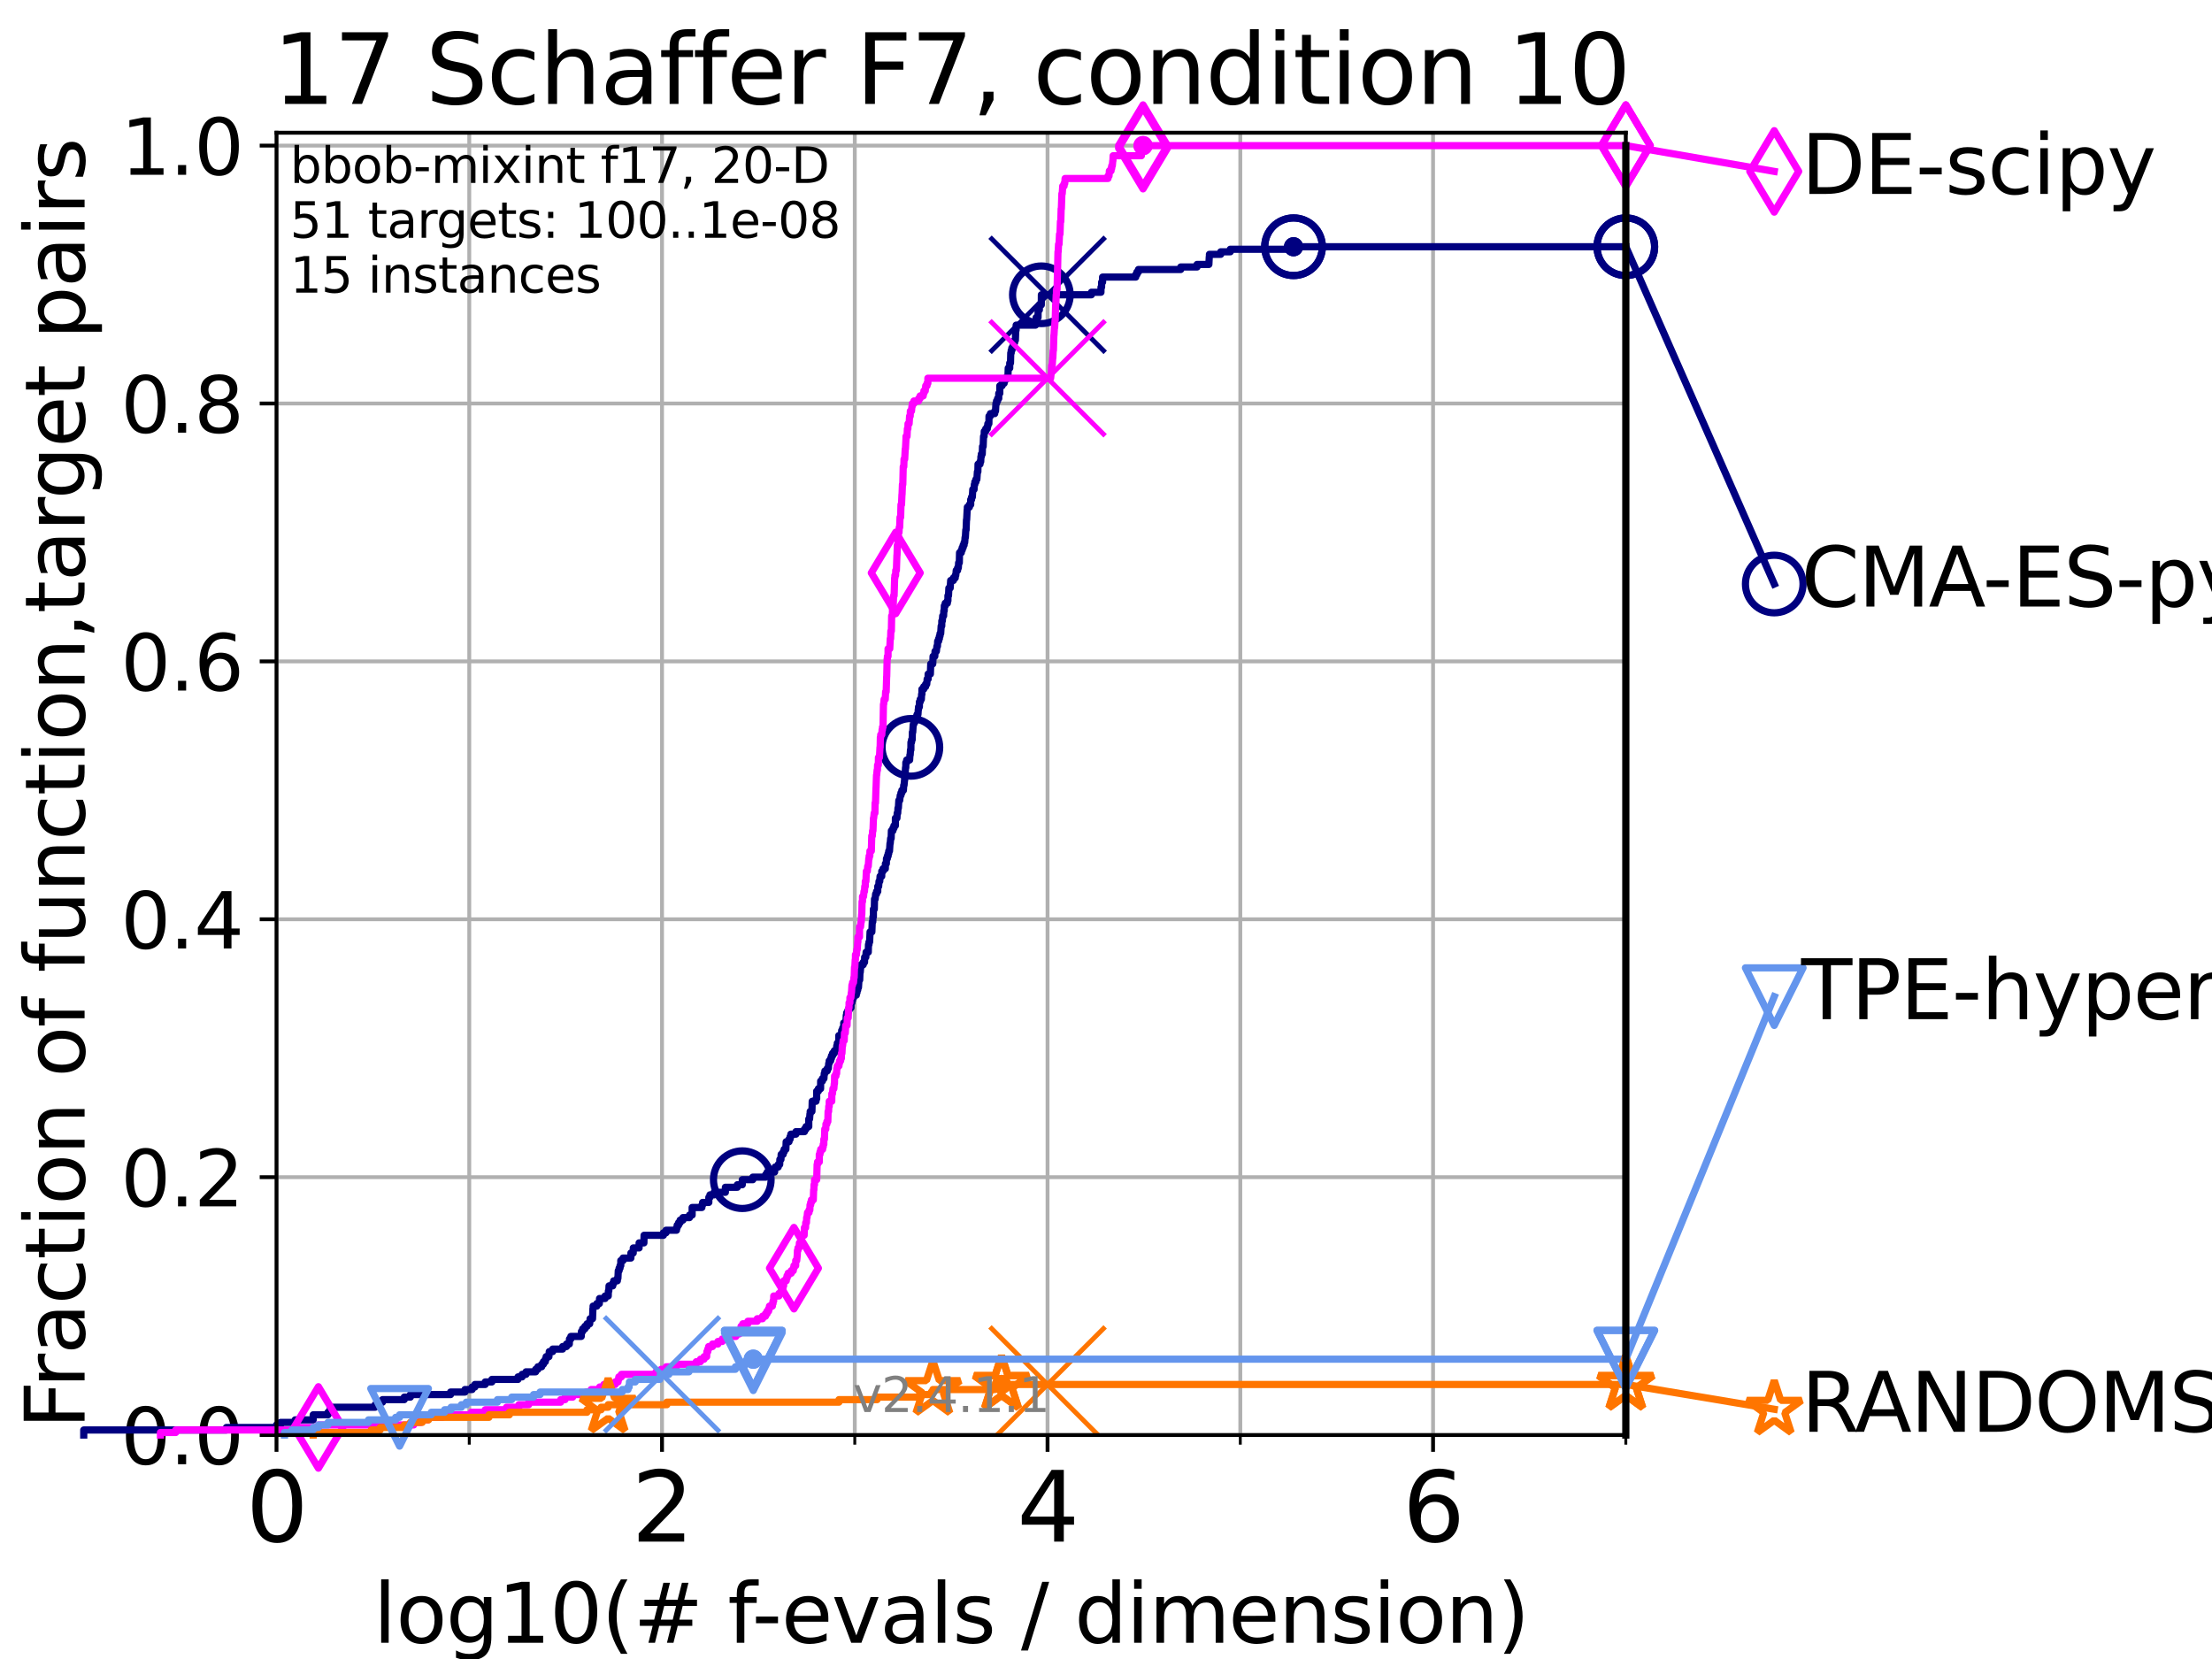 <?xml version="1.0" encoding="utf-8" standalone="no"?>
<!DOCTYPE svg PUBLIC "-//W3C//DTD SVG 1.1//EN"
  "http://www.w3.org/Graphics/SVG/1.1/DTD/svg11.dtd">
<svg height="345.6pt" version="1.1" viewBox="0 0 460.8 345.6" width="460.8pt" xmlns="http://www.w3.org/2000/svg" xmlns:xlink="http://www.w3.org/1999/xlink">
 <defs>
  <style type="text/css">*{stroke-linecap:butt;stroke-linejoin:round;}</style>
 </defs>
 <g id="figure_1">
  <g id="patch_1">
   <path d="M 0 345.6 
L 460.8 345.6 
L 460.8 0 
L 0 0 
z
" style="fill:#ffffff;"/>
  </g>
  <g id="axes_1">
   <g id="patch_2">
    <path d="M 57.6 298.944 
L 338.688 298.944 
L 338.688 27.648 
L 57.6 27.648 
z
" style="fill:#ffffff;"/>
   </g>
   <g id="matplotlib.axis_1">
    <g id="xtick_1">
     <g id="line2d_1">
      <path clip-path="url(#p4fdec8ba39)" d="M 57.6 298.944 
L 57.6 27.648 
" style="fill:none;stroke:#b0b0b0;stroke-linecap:square;stroke-width:0.8;"/>
     </g>
     <g id="line2d_2">
      <defs>
       <path d="M 0 0 
L 0 3.5 
" id="m72b37227e6" style="stroke:#000000;stroke-width:0.8;"/>
      </defs>
      <g>
       <use style="stroke:#000000;stroke-width:0.8;" x="57.6" xlink:href="#m72b37227e6" y="298.944"/>
      </g>
     </g>
     <g id="text_1">
      <!-- 0 -->
      <g transform="translate(51.237 321.141)scale(0.2 -0.2)">
       <defs>
        <path d="M 2034 4250 
Q 1547 4250 1301 3770 
Q 1056 3291 1056 2328 
Q 1056 1369 1301 889 
Q 1547 409 2034 409 
Q 2525 409 2770 889 
Q 3016 1369 3016 2328 
Q 3016 3291 2770 3770 
Q 2525 4250 2034 4250 
z
M 2034 4750 
Q 2819 4750 3233 4129 
Q 3647 3509 3647 2328 
Q 3647 1150 3233 529 
Q 2819 -91 2034 -91 
Q 1250 -91 836 529 
Q 422 1150 422 2328 
Q 422 3509 836 4129 
Q 1250 4750 2034 4750 
z
" id="DejaVuSans-30" transform="scale(0.016)"/>
       </defs>
       <use xlink:href="#DejaVuSans-30"/>
      </g>
     </g>
    </g>
    <g id="xtick_2">
     <g id="line2d_3">
      <path clip-path="url(#p4fdec8ba39)" d="M 137.911 298.944 
L 137.911 27.648 
" style="fill:none;stroke:#b0b0b0;stroke-linecap:square;stroke-width:0.8;"/>
     </g>
     <g id="line2d_4">
      <g>
       <use style="stroke:#000000;stroke-width:0.8;" x="137.911" xlink:href="#m72b37227e6" y="298.944"/>
      </g>
     </g>
     <g id="text_2">
      <!-- 2 -->
      <g transform="translate(131.548 321.141)scale(0.2 -0.2)">
       <defs>
        <path d="M 1228 531 
L 3431 531 
L 3431 0 
L 469 0 
L 469 531 
Q 828 903 1448 1529 
Q 2069 2156 2228 2338 
Q 2531 2678 2651 2914 
Q 2772 3150 2772 3378 
Q 2772 3750 2511 3984 
Q 2250 4219 1831 4219 
Q 1534 4219 1204 4116 
Q 875 4013 500 3803 
L 500 4441 
Q 881 4594 1212 4672 
Q 1544 4750 1819 4750 
Q 2544 4750 2975 4387 
Q 3406 4025 3406 3419 
Q 3406 3131 3298 2873 
Q 3191 2616 2906 2266 
Q 2828 2175 2409 1742 
Q 1991 1309 1228 531 
z
" id="DejaVuSans-32" transform="scale(0.016)"/>
       </defs>
       <use xlink:href="#DejaVuSans-32"/>
      </g>
     </g>
    </g>
    <g id="xtick_3">
     <g id="line2d_5">
      <path clip-path="url(#p4fdec8ba39)" d="M 218.222 298.944 
L 218.222 27.648 
" style="fill:none;stroke:#b0b0b0;stroke-linecap:square;stroke-width:0.8;"/>
     </g>
     <g id="line2d_6">
      <g>
       <use style="stroke:#000000;stroke-width:0.8;" x="218.222" xlink:href="#m72b37227e6" y="298.944"/>
      </g>
     </g>
     <g id="text_3">
      <!-- 4 -->
      <g transform="translate(211.859 321.141)scale(0.2 -0.2)">
       <defs>
        <path d="M 2419 4116 
L 825 1625 
L 2419 1625 
L 2419 4116 
z
M 2253 4666 
L 3047 4666 
L 3047 1625 
L 3713 1625 
L 3713 1100 
L 3047 1100 
L 3047 0 
L 2419 0 
L 2419 1100 
L 313 1100 
L 313 1709 
L 2253 4666 
z
" id="DejaVuSans-34" transform="scale(0.016)"/>
       </defs>
       <use xlink:href="#DejaVuSans-34"/>
      </g>
     </g>
    </g>
    <g id="xtick_4">
     <g id="line2d_7">
      <path clip-path="url(#p4fdec8ba39)" d="M 298.533 298.944 
L 298.533 27.648 
" style="fill:none;stroke:#b0b0b0;stroke-linecap:square;stroke-width:0.8;"/>
     </g>
     <g id="line2d_8">
      <g>
       <use style="stroke:#000000;stroke-width:0.8;" x="298.533" xlink:href="#m72b37227e6" y="298.944"/>
      </g>
     </g>
     <g id="text_4">
      <!-- 6 -->
      <g transform="translate(292.17 321.141)scale(0.2 -0.2)">
       <defs>
        <path d="M 2113 2584 
Q 1688 2584 1439 2293 
Q 1191 2003 1191 1497 
Q 1191 994 1439 701 
Q 1688 409 2113 409 
Q 2538 409 2786 701 
Q 3034 994 3034 1497 
Q 3034 2003 2786 2293 
Q 2538 2584 2113 2584 
z
M 3366 4563 
L 3366 3988 
Q 3128 4100 2886 4159 
Q 2644 4219 2406 4219 
Q 1781 4219 1451 3797 
Q 1122 3375 1075 2522 
Q 1259 2794 1537 2939 
Q 1816 3084 2150 3084 
Q 2853 3084 3261 2657 
Q 3669 2231 3669 1497 
Q 3669 778 3244 343 
Q 2819 -91 2113 -91 
Q 1303 -91 875 529 
Q 447 1150 447 2328 
Q 447 3434 972 4092 
Q 1497 4750 2381 4750 
Q 2619 4750 2861 4703 
Q 3103 4656 3366 4563 
z
" id="DejaVuSans-36" transform="scale(0.016)"/>
       </defs>
       <use xlink:href="#DejaVuSans-36"/>
      </g>
     </g>
    </g>
    <g id="xtick_5">
     <g id="line2d_9">
      <path clip-path="url(#p4fdec8ba39)" d="M 97.755 298.944 
L 97.755 27.648 
" style="fill:none;stroke:#b0b0b0;stroke-linecap:square;stroke-width:0.8;"/>
     </g>
     <g id="line2d_10">
      <defs>
       <path d="M 0 0 
L 0 2 
" id="m7d8e403b25" style="stroke:#000000;stroke-width:0.6;"/>
      </defs>
      <g>
       <use style="stroke:#000000;stroke-width:0.6;" x="97.755" xlink:href="#m7d8e403b25" y="298.944"/>
      </g>
     </g>
    </g>
    <g id="xtick_6">
     <g id="line2d_11">
      <path clip-path="url(#p4fdec8ba39)" d="M 178.066 298.944 
L 178.066 27.648 
" style="fill:none;stroke:#b0b0b0;stroke-linecap:square;stroke-width:0.8;"/>
     </g>
     <g id="line2d_12">
      <g>
       <use style="stroke:#000000;stroke-width:0.6;" x="178.066" xlink:href="#m7d8e403b25" y="298.944"/>
      </g>
     </g>
    </g>
    <g id="xtick_7">
     <g id="line2d_13">
      <path clip-path="url(#p4fdec8ba39)" d="M 258.377 298.944 
L 258.377 27.648 
" style="fill:none;stroke:#b0b0b0;stroke-linecap:square;stroke-width:0.8;"/>
     </g>
     <g id="line2d_14">
      <g>
       <use style="stroke:#000000;stroke-width:0.6;" x="258.377" xlink:href="#m7d8e403b25" y="298.944"/>
      </g>
     </g>
    </g>
    <g id="xtick_8">
     <g id="line2d_15">
      <path clip-path="url(#p4fdec8ba39)" d="M 338.688 298.944 
L 338.688 27.648 
" style="fill:none;stroke:#b0b0b0;stroke-linecap:square;stroke-width:0.8;"/>
     </g>
     <g id="line2d_16">
      <g>
       <use style="stroke:#000000;stroke-width:0.6;" x="338.688" xlink:href="#m7d8e403b25" y="298.944"/>
      </g>
     </g>
    </g>
    <g id="text_5">
     <!-- log10(# f-evals / dimension) -->
     <g transform="translate(77.764 342.218)scale(0.17 -0.17)">
      <defs>
       <path d="M 603 4863 
L 1178 4863 
L 1178 0 
L 603 0 
L 603 4863 
z
" id="DejaVuSans-6c" transform="scale(0.016)"/>
       <path d="M 1959 3097 
Q 1497 3097 1228 2736 
Q 959 2375 959 1747 
Q 959 1119 1226 758 
Q 1494 397 1959 397 
Q 2419 397 2687 759 
Q 2956 1122 2956 1747 
Q 2956 2369 2687 2733 
Q 2419 3097 1959 3097 
z
M 1959 3584 
Q 2709 3584 3137 3096 
Q 3566 2609 3566 1747 
Q 3566 888 3137 398 
Q 2709 -91 1959 -91 
Q 1206 -91 779 398 
Q 353 888 353 1747 
Q 353 2609 779 3096 
Q 1206 3584 1959 3584 
z
" id="DejaVuSans-6f" transform="scale(0.016)"/>
       <path d="M 2906 1791 
Q 2906 2416 2648 2759 
Q 2391 3103 1925 3103 
Q 1463 3103 1205 2759 
Q 947 2416 947 1791 
Q 947 1169 1205 825 
Q 1463 481 1925 481 
Q 2391 481 2648 825 
Q 2906 1169 2906 1791 
z
M 3481 434 
Q 3481 -459 3084 -895 
Q 2688 -1331 1869 -1331 
Q 1566 -1331 1297 -1286 
Q 1028 -1241 775 -1147 
L 775 -588 
Q 1028 -725 1275 -790 
Q 1522 -856 1778 -856 
Q 2344 -856 2625 -561 
Q 2906 -266 2906 331 
L 2906 616 
Q 2728 306 2450 153 
Q 2172 0 1784 0 
Q 1141 0 747 490 
Q 353 981 353 1791 
Q 353 2603 747 3093 
Q 1141 3584 1784 3584 
Q 2172 3584 2450 3431 
Q 2728 3278 2906 2969 
L 2906 3500 
L 3481 3500 
L 3481 434 
z
" id="DejaVuSans-67" transform="scale(0.016)"/>
       <path d="M 794 531 
L 1825 531 
L 1825 4091 
L 703 3866 
L 703 4441 
L 1819 4666 
L 2450 4666 
L 2450 531 
L 3481 531 
L 3481 0 
L 794 0 
L 794 531 
z
" id="DejaVuSans-31" transform="scale(0.016)"/>
       <path d="M 1984 4856 
Q 1566 4138 1362 3434 
Q 1159 2731 1159 2009 
Q 1159 1288 1364 580 
Q 1569 -128 1984 -844 
L 1484 -844 
Q 1016 -109 783 600 
Q 550 1309 550 2009 
Q 550 2706 781 3412 
Q 1013 4119 1484 4856 
L 1984 4856 
z
" id="DejaVuSans-28" transform="scale(0.016)"/>
       <path d="M 3272 2816 
L 2363 2816 
L 2100 1772 
L 3016 1772 
L 3272 2816 
z
M 2803 4594 
L 2478 3297 
L 3391 3297 
L 3719 4594 
L 4219 4594 
L 3897 3297 
L 4872 3297 
L 4872 2816 
L 3775 2816 
L 3519 1772 
L 4513 1772 
L 4513 1294 
L 3397 1294 
L 3072 0 
L 2572 0 
L 2894 1294 
L 1978 1294 
L 1656 0 
L 1153 0 
L 1478 1294 
L 494 1294 
L 494 1772 
L 1594 1772 
L 1856 2816 
L 850 2816 
L 850 3297 
L 1978 3297 
L 2297 4594 
L 2803 4594 
z
" id="DejaVuSans-23" transform="scale(0.016)"/>
       <path id="DejaVuSans-20" transform="scale(0.016)"/>
       <path d="M 2375 4863 
L 2375 4384 
L 1825 4384 
Q 1516 4384 1395 4259 
Q 1275 4134 1275 3809 
L 1275 3500 
L 2222 3500 
L 2222 3053 
L 1275 3053 
L 1275 0 
L 697 0 
L 697 3053 
L 147 3053 
L 147 3500 
L 697 3500 
L 697 3744 
Q 697 4328 969 4595 
Q 1241 4863 1831 4863 
L 2375 4863 
z
" id="DejaVuSans-66" transform="scale(0.016)"/>
       <path d="M 313 2009 
L 1997 2009 
L 1997 1497 
L 313 1497 
L 313 2009 
z
" id="DejaVuSans-2d" transform="scale(0.016)"/>
       <path d="M 3597 1894 
L 3597 1613 
L 953 1613 
Q 991 1019 1311 708 
Q 1631 397 2203 397 
Q 2534 397 2845 478 
Q 3156 559 3463 722 
L 3463 178 
Q 3153 47 2828 -22 
Q 2503 -91 2169 -91 
Q 1331 -91 842 396 
Q 353 884 353 1716 
Q 353 2575 817 3079 
Q 1281 3584 2069 3584 
Q 2775 3584 3186 3129 
Q 3597 2675 3597 1894 
z
M 3022 2063 
Q 3016 2534 2758 2815 
Q 2500 3097 2075 3097 
Q 1594 3097 1305 2825 
Q 1016 2553 972 2059 
L 3022 2063 
z
" id="DejaVuSans-65" transform="scale(0.016)"/>
       <path d="M 191 3500 
L 800 3500 
L 1894 563 
L 2988 3500 
L 3597 3500 
L 2284 0 
L 1503 0 
L 191 3500 
z
" id="DejaVuSans-76" transform="scale(0.016)"/>
       <path d="M 2194 1759 
Q 1497 1759 1228 1600 
Q 959 1441 959 1056 
Q 959 750 1161 570 
Q 1363 391 1709 391 
Q 2188 391 2477 730 
Q 2766 1069 2766 1631 
L 2766 1759 
L 2194 1759 
z
M 3341 1997 
L 3341 0 
L 2766 0 
L 2766 531 
Q 2569 213 2275 61 
Q 1981 -91 1556 -91 
Q 1019 -91 701 211 
Q 384 513 384 1019 
Q 384 1609 779 1909 
Q 1175 2209 1959 2209 
L 2766 2209 
L 2766 2266 
Q 2766 2663 2505 2880 
Q 2244 3097 1772 3097 
Q 1472 3097 1187 3025 
Q 903 2953 641 2809 
L 641 3341 
Q 956 3463 1253 3523 
Q 1550 3584 1831 3584 
Q 2591 3584 2966 3190 
Q 3341 2797 3341 1997 
z
" id="DejaVuSans-61" transform="scale(0.016)"/>
       <path d="M 2834 3397 
L 2834 2853 
Q 2591 2978 2328 3040 
Q 2066 3103 1784 3103 
Q 1356 3103 1142 2972 
Q 928 2841 928 2578 
Q 928 2378 1081 2264 
Q 1234 2150 1697 2047 
L 1894 2003 
Q 2506 1872 2764 1633 
Q 3022 1394 3022 966 
Q 3022 478 2636 193 
Q 2250 -91 1575 -91 
Q 1294 -91 989 -36 
Q 684 19 347 128 
L 347 722 
Q 666 556 975 473 
Q 1284 391 1588 391 
Q 1994 391 2212 530 
Q 2431 669 2431 922 
Q 2431 1156 2273 1281 
Q 2116 1406 1581 1522 
L 1381 1569 
Q 847 1681 609 1914 
Q 372 2147 372 2553 
Q 372 3047 722 3315 
Q 1072 3584 1716 3584 
Q 2034 3584 2315 3537 
Q 2597 3491 2834 3397 
z
" id="DejaVuSans-73" transform="scale(0.016)"/>
       <path d="M 1625 4666 
L 2156 4666 
L 531 -594 
L 0 -594 
L 1625 4666 
z
" id="DejaVuSans-2f" transform="scale(0.016)"/>
       <path d="M 2906 2969 
L 2906 4863 
L 3481 4863 
L 3481 0 
L 2906 0 
L 2906 525 
Q 2725 213 2448 61 
Q 2172 -91 1784 -91 
Q 1150 -91 751 415 
Q 353 922 353 1747 
Q 353 2572 751 3078 
Q 1150 3584 1784 3584 
Q 2172 3584 2448 3432 
Q 2725 3281 2906 2969 
z
M 947 1747 
Q 947 1113 1208 752 
Q 1469 391 1925 391 
Q 2381 391 2643 752 
Q 2906 1113 2906 1747 
Q 2906 2381 2643 2742 
Q 2381 3103 1925 3103 
Q 1469 3103 1208 2742 
Q 947 2381 947 1747 
z
" id="DejaVuSans-64" transform="scale(0.016)"/>
       <path d="M 603 3500 
L 1178 3500 
L 1178 0 
L 603 0 
L 603 3500 
z
M 603 4863 
L 1178 4863 
L 1178 4134 
L 603 4134 
L 603 4863 
z
" id="DejaVuSans-69" transform="scale(0.016)"/>
       <path d="M 3328 2828 
Q 3544 3216 3844 3400 
Q 4144 3584 4550 3584 
Q 5097 3584 5394 3201 
Q 5691 2819 5691 2113 
L 5691 0 
L 5113 0 
L 5113 2094 
Q 5113 2597 4934 2840 
Q 4756 3084 4391 3084 
Q 3944 3084 3684 2787 
Q 3425 2491 3425 1978 
L 3425 0 
L 2847 0 
L 2847 2094 
Q 2847 2600 2669 2842 
Q 2491 3084 2119 3084 
Q 1678 3084 1418 2786 
Q 1159 2488 1159 1978 
L 1159 0 
L 581 0 
L 581 3500 
L 1159 3500 
L 1159 2956 
Q 1356 3278 1631 3431 
Q 1906 3584 2284 3584 
Q 2666 3584 2933 3390 
Q 3200 3197 3328 2828 
z
" id="DejaVuSans-6d" transform="scale(0.016)"/>
       <path d="M 3513 2113 
L 3513 0 
L 2938 0 
L 2938 2094 
Q 2938 2591 2744 2837 
Q 2550 3084 2163 3084 
Q 1697 3084 1428 2787 
Q 1159 2491 1159 1978 
L 1159 0 
L 581 0 
L 581 3500 
L 1159 3500 
L 1159 2956 
Q 1366 3272 1645 3428 
Q 1925 3584 2291 3584 
Q 2894 3584 3203 3211 
Q 3513 2838 3513 2113 
z
" id="DejaVuSans-6e" transform="scale(0.016)"/>
       <path d="M 513 4856 
L 1013 4856 
Q 1481 4119 1714 3412 
Q 1947 2706 1947 2009 
Q 1947 1309 1714 600 
Q 1481 -109 1013 -844 
L 513 -844 
Q 928 -128 1133 580 
Q 1338 1288 1338 2009 
Q 1338 2731 1133 3434 
Q 928 4138 513 4856 
z
" id="DejaVuSans-29" transform="scale(0.016)"/>
      </defs>
      <use xlink:href="#DejaVuSans-6c"/>
      <use x="27.783" xlink:href="#DejaVuSans-6f"/>
      <use x="88.965" xlink:href="#DejaVuSans-67"/>
      <use x="152.441" xlink:href="#DejaVuSans-31"/>
      <use x="216.064" xlink:href="#DejaVuSans-30"/>
      <use x="279.688" xlink:href="#DejaVuSans-28"/>
      <use x="318.701" xlink:href="#DejaVuSans-23"/>
      <use x="402.49" xlink:href="#DejaVuSans-20"/>
      <use x="434.277" xlink:href="#DejaVuSans-66"/>
      <use x="463.982" xlink:href="#DejaVuSans-2d"/>
      <use x="500.066" xlink:href="#DejaVuSans-65"/>
      <use x="561.59" xlink:href="#DejaVuSans-76"/>
      <use x="620.77" xlink:href="#DejaVuSans-61"/>
      <use x="682.049" xlink:href="#DejaVuSans-6c"/>
      <use x="709.832" xlink:href="#DejaVuSans-73"/>
      <use x="761.932" xlink:href="#DejaVuSans-20"/>
      <use x="793.719" xlink:href="#DejaVuSans-2f"/>
      <use x="827.41" xlink:href="#DejaVuSans-20"/>
      <use x="859.197" xlink:href="#DejaVuSans-64"/>
      <use x="922.674" xlink:href="#DejaVuSans-69"/>
      <use x="950.457" xlink:href="#DejaVuSans-6d"/>
      <use x="1047.869" xlink:href="#DejaVuSans-65"/>
      <use x="1109.393" xlink:href="#DejaVuSans-6e"/>
      <use x="1172.771" xlink:href="#DejaVuSans-73"/>
      <use x="1224.871" xlink:href="#DejaVuSans-69"/>
      <use x="1252.654" xlink:href="#DejaVuSans-6f"/>
      <use x="1313.836" xlink:href="#DejaVuSans-6e"/>
      <use x="1377.215" xlink:href="#DejaVuSans-29"/>
     </g>
    </g>
   </g>
   <g id="matplotlib.axis_2">
    <g id="ytick_1">
     <g id="line2d_17">
      <path clip-path="url(#p4fdec8ba39)" d="M 57.6 298.944 
L 338.688 298.944 
" style="fill:none;stroke:#b0b0b0;stroke-linecap:square;stroke-width:0.8;"/>
     </g>
     <g id="line2d_18">
      <defs>
       <path d="M 0 0 
L -3.5 0 
" id="m043af5a639" style="stroke:#000000;stroke-width:0.8;"/>
      </defs>
      <g>
       <use style="stroke:#000000;stroke-width:0.8;" x="57.6" xlink:href="#m043af5a639" y="298.944"/>
      </g>
     </g>
     <g id="text_6">
      <!-- 0.0 -->
      <g transform="translate(25.155 305.023)scale(0.16 -0.16)">
       <defs>
        <path d="M 684 794 
L 1344 794 
L 1344 0 
L 684 0 
L 684 794 
z
" id="DejaVuSans-2e" transform="scale(0.016)"/>
       </defs>
       <use xlink:href="#DejaVuSans-30"/>
       <use x="63.623" xlink:href="#DejaVuSans-2e"/>
       <use x="95.41" xlink:href="#DejaVuSans-30"/>
      </g>
     </g>
    </g>
    <g id="ytick_2">
     <g id="line2d_19">
      <path clip-path="url(#p4fdec8ba39)" d="M 57.6 245.222 
L 338.688 245.222 
" style="fill:none;stroke:#b0b0b0;stroke-linecap:square;stroke-width:0.8;"/>
     </g>
     <g id="line2d_20">
      <g>
       <use style="stroke:#000000;stroke-width:0.8;" x="57.6" xlink:href="#m043af5a639" y="245.222"/>
      </g>
     </g>
     <g id="text_7">
      <!-- 0.2 -->
      <g transform="translate(25.155 251.301)scale(0.16 -0.16)">
       <use xlink:href="#DejaVuSans-30"/>
       <use x="63.623" xlink:href="#DejaVuSans-2e"/>
       <use x="95.41" xlink:href="#DejaVuSans-32"/>
      </g>
     </g>
    </g>
    <g id="ytick_3">
     <g id="line2d_21">
      <path clip-path="url(#p4fdec8ba39)" d="M 57.6 191.5 
L 338.688 191.5 
" style="fill:none;stroke:#b0b0b0;stroke-linecap:square;stroke-width:0.8;"/>
     </g>
     <g id="line2d_22">
      <g>
       <use style="stroke:#000000;stroke-width:0.8;" x="57.6" xlink:href="#m043af5a639" y="191.5"/>
      </g>
     </g>
     <g id="text_8">
      <!-- 0.4 -->
      <g transform="translate(25.155 197.579)scale(0.16 -0.16)">
       <use xlink:href="#DejaVuSans-30"/>
       <use x="63.623" xlink:href="#DejaVuSans-2e"/>
       <use x="95.41" xlink:href="#DejaVuSans-34"/>
      </g>
     </g>
    </g>
    <g id="ytick_4">
     <g id="line2d_23">
      <path clip-path="url(#p4fdec8ba39)" d="M 57.6 137.778 
L 338.688 137.778 
" style="fill:none;stroke:#b0b0b0;stroke-linecap:square;stroke-width:0.8;"/>
     </g>
     <g id="line2d_24">
      <g>
       <use style="stroke:#000000;stroke-width:0.8;" x="57.6" xlink:href="#m043af5a639" y="137.778"/>
      </g>
     </g>
     <g id="text_9">
      <!-- 0.6 -->
      <g transform="translate(25.155 143.857)scale(0.16 -0.16)">
       <use xlink:href="#DejaVuSans-30"/>
       <use x="63.623" xlink:href="#DejaVuSans-2e"/>
       <use x="95.41" xlink:href="#DejaVuSans-36"/>
      </g>
     </g>
    </g>
    <g id="ytick_5">
     <g id="line2d_25">
      <path clip-path="url(#p4fdec8ba39)" d="M 57.6 84.056 
L 338.688 84.056 
" style="fill:none;stroke:#b0b0b0;stroke-linecap:square;stroke-width:0.8;"/>
     </g>
     <g id="line2d_26">
      <g>
       <use style="stroke:#000000;stroke-width:0.8;" x="57.6" xlink:href="#m043af5a639" y="84.056"/>
      </g>
     </g>
     <g id="text_10">
      <!-- 0.8 -->
      <g transform="translate(25.155 90.135)scale(0.16 -0.16)">
       <defs>
        <path d="M 2034 2216 
Q 1584 2216 1326 1975 
Q 1069 1734 1069 1313 
Q 1069 891 1326 650 
Q 1584 409 2034 409 
Q 2484 409 2743 651 
Q 3003 894 3003 1313 
Q 3003 1734 2745 1975 
Q 2488 2216 2034 2216 
z
M 1403 2484 
Q 997 2584 770 2862 
Q 544 3141 544 3541 
Q 544 4100 942 4425 
Q 1341 4750 2034 4750 
Q 2731 4750 3128 4425 
Q 3525 4100 3525 3541 
Q 3525 3141 3298 2862 
Q 3072 2584 2669 2484 
Q 3125 2378 3379 2068 
Q 3634 1759 3634 1313 
Q 3634 634 3220 271 
Q 2806 -91 2034 -91 
Q 1263 -91 848 271 
Q 434 634 434 1313 
Q 434 1759 690 2068 
Q 947 2378 1403 2484 
z
M 1172 3481 
Q 1172 3119 1398 2916 
Q 1625 2713 2034 2713 
Q 2441 2713 2670 2916 
Q 2900 3119 2900 3481 
Q 2900 3844 2670 4047 
Q 2441 4250 2034 4250 
Q 1625 4250 1398 4047 
Q 1172 3844 1172 3481 
z
" id="DejaVuSans-38" transform="scale(0.016)"/>
       </defs>
       <use xlink:href="#DejaVuSans-30"/>
       <use x="63.623" xlink:href="#DejaVuSans-2e"/>
       <use x="95.41" xlink:href="#DejaVuSans-38"/>
      </g>
     </g>
    </g>
    <g id="ytick_6">
     <g id="line2d_27">
      <path clip-path="url(#p4fdec8ba39)" d="M 57.6 30.334 
L 338.688 30.334 
" style="fill:none;stroke:#b0b0b0;stroke-linecap:square;stroke-width:0.8;"/>
     </g>
     <g id="line2d_28">
      <g>
       <use style="stroke:#000000;stroke-width:0.8;" x="57.6" xlink:href="#m043af5a639" y="30.334"/>
      </g>
     </g>
     <g id="text_11">
      <!-- 1.0 -->
      <g transform="translate(25.155 36.413)scale(0.16 -0.16)">
       <use xlink:href="#DejaVuSans-31"/>
       <use x="63.623" xlink:href="#DejaVuSans-2e"/>
       <use x="95.41" xlink:href="#DejaVuSans-30"/>
      </g>
     </g>
    </g>
    <g id="text_12">
     <!-- Fraction of function,target pairs -->
     <g transform="translate(17.62 297.681)rotate(-90)scale(0.17 -0.17)">
      <defs>
       <path d="M 628 4666 
L 3309 4666 
L 3309 4134 
L 1259 4134 
L 1259 2759 
L 3109 2759 
L 3109 2228 
L 1259 2228 
L 1259 0 
L 628 0 
L 628 4666 
z
" id="DejaVuSans-46" transform="scale(0.016)"/>
       <path d="M 2631 2963 
Q 2534 3019 2420 3045 
Q 2306 3072 2169 3072 
Q 1681 3072 1420 2755 
Q 1159 2438 1159 1844 
L 1159 0 
L 581 0 
L 581 3500 
L 1159 3500 
L 1159 2956 
Q 1341 3275 1631 3429 
Q 1922 3584 2338 3584 
Q 2397 3584 2469 3576 
Q 2541 3569 2628 3553 
L 2631 2963 
z
" id="DejaVuSans-72" transform="scale(0.016)"/>
       <path d="M 3122 3366 
L 3122 2828 
Q 2878 2963 2633 3030 
Q 2388 3097 2138 3097 
Q 1578 3097 1268 2742 
Q 959 2388 959 1747 
Q 959 1106 1268 751 
Q 1578 397 2138 397 
Q 2388 397 2633 464 
Q 2878 531 3122 666 
L 3122 134 
Q 2881 22 2623 -34 
Q 2366 -91 2075 -91 
Q 1284 -91 818 406 
Q 353 903 353 1747 
Q 353 2603 823 3093 
Q 1294 3584 2113 3584 
Q 2378 3584 2631 3529 
Q 2884 3475 3122 3366 
z
" id="DejaVuSans-63" transform="scale(0.016)"/>
       <path d="M 1172 4494 
L 1172 3500 
L 2356 3500 
L 2356 3053 
L 1172 3053 
L 1172 1153 
Q 1172 725 1289 603 
Q 1406 481 1766 481 
L 2356 481 
L 2356 0 
L 1766 0 
Q 1100 0 847 248 
Q 594 497 594 1153 
L 594 3053 
L 172 3053 
L 172 3500 
L 594 3500 
L 594 4494 
L 1172 4494 
z
" id="DejaVuSans-74" transform="scale(0.016)"/>
       <path d="M 544 1381 
L 544 3500 
L 1119 3500 
L 1119 1403 
Q 1119 906 1312 657 
Q 1506 409 1894 409 
Q 2359 409 2629 706 
Q 2900 1003 2900 1516 
L 2900 3500 
L 3475 3500 
L 3475 0 
L 2900 0 
L 2900 538 
Q 2691 219 2414 64 
Q 2138 -91 1772 -91 
Q 1169 -91 856 284 
Q 544 659 544 1381 
z
M 1991 3584 
L 1991 3584 
z
" id="DejaVuSans-75" transform="scale(0.016)"/>
       <path d="M 750 794 
L 1409 794 
L 1409 256 
L 897 -744 
L 494 -744 
L 750 256 
L 750 794 
z
" id="DejaVuSans-2c" transform="scale(0.016)"/>
       <path d="M 1159 525 
L 1159 -1331 
L 581 -1331 
L 581 3500 
L 1159 3500 
L 1159 2969 
Q 1341 3281 1617 3432 
Q 1894 3584 2278 3584 
Q 2916 3584 3314 3078 
Q 3713 2572 3713 1747 
Q 3713 922 3314 415 
Q 2916 -91 2278 -91 
Q 1894 -91 1617 61 
Q 1341 213 1159 525 
z
M 3116 1747 
Q 3116 2381 2855 2742 
Q 2594 3103 2138 3103 
Q 1681 3103 1420 2742 
Q 1159 2381 1159 1747 
Q 1159 1113 1420 752 
Q 1681 391 2138 391 
Q 2594 391 2855 752 
Q 3116 1113 3116 1747 
z
" id="DejaVuSans-70" transform="scale(0.016)"/>
      </defs>
      <use xlink:href="#DejaVuSans-46"/>
      <use x="50.27" xlink:href="#DejaVuSans-72"/>
      <use x="91.383" xlink:href="#DejaVuSans-61"/>
      <use x="152.662" xlink:href="#DejaVuSans-63"/>
      <use x="207.643" xlink:href="#DejaVuSans-74"/>
      <use x="246.852" xlink:href="#DejaVuSans-69"/>
      <use x="274.635" xlink:href="#DejaVuSans-6f"/>
      <use x="335.816" xlink:href="#DejaVuSans-6e"/>
      <use x="399.195" xlink:href="#DejaVuSans-20"/>
      <use x="430.982" xlink:href="#DejaVuSans-6f"/>
      <use x="492.164" xlink:href="#DejaVuSans-66"/>
      <use x="527.369" xlink:href="#DejaVuSans-20"/>
      <use x="559.156" xlink:href="#DejaVuSans-66"/>
      <use x="594.361" xlink:href="#DejaVuSans-75"/>
      <use x="657.74" xlink:href="#DejaVuSans-6e"/>
      <use x="721.119" xlink:href="#DejaVuSans-63"/>
      <use x="776.1" xlink:href="#DejaVuSans-74"/>
      <use x="815.309" xlink:href="#DejaVuSans-69"/>
      <use x="843.092" xlink:href="#DejaVuSans-6f"/>
      <use x="904.273" xlink:href="#DejaVuSans-6e"/>
      <use x="967.652" xlink:href="#DejaVuSans-2c"/>
      <use x="999.439" xlink:href="#DejaVuSans-74"/>
      <use x="1038.648" xlink:href="#DejaVuSans-61"/>
      <use x="1099.928" xlink:href="#DejaVuSans-72"/>
      <use x="1139.291" xlink:href="#DejaVuSans-67"/>
      <use x="1202.768" xlink:href="#DejaVuSans-65"/>
      <use x="1264.291" xlink:href="#DejaVuSans-74"/>
      <use x="1303.5" xlink:href="#DejaVuSans-20"/>
      <use x="1335.287" xlink:href="#DejaVuSans-70"/>
      <use x="1398.764" xlink:href="#DejaVuSans-61"/>
      <use x="1460.043" xlink:href="#DejaVuSans-69"/>
      <use x="1487.826" xlink:href="#DejaVuSans-72"/>
      <use x="1528.939" xlink:href="#DejaVuSans-73"/>
     </g>
    </g>
   </g>
   <g id="line2d_29">
    <defs>
     <path d="M 0 1.5 
C 0.398 1.5 0.779 1.342 1.061 1.061 
C 1.342 0.779 1.5 0.398 1.5 0 
C 1.5 -0.398 1.342 -0.779 1.061 -1.061 
C 0.779 -1.342 0.398 -1.5 0 -1.5 
C -0.398 -1.5 -0.779 -1.342 -1.061 -1.061 
C -1.342 -0.779 -1.5 -0.398 -1.5 0 
C -1.5 0.398 -1.342 0.779 -1.061 1.061 
C -0.779 1.342 -0.398 1.5 0 1.5 
z
" id="m675ff4c8ee" style="stroke:#000080;"/>
    </defs>
    <g>
     <use style="fill:#000080;stroke:#000080;" x="269.467" xlink:href="#m675ff4c8ee" y="51.402"/>
     <use style="fill:#000080;stroke:#000080;" x="269.467" xlink:href="#m675ff4c8ee" y="51.402"/>
    </g>
   </g>
   <g id="line2d_30">
    <path d="M 17.445 298.944 
L 17.445 297.891 
L 47.174 297.891 
L 47.174 297.364 
L 57.6 297.364 
L 57.6 296.837 
L 58.451 296.837 
L 58.451 296.311 
L 61.491 296.311 
L 61.491 295.784 
L 65.243 295.784 
L 65.243 294.731 
L 68.328 294.731 
L 68.328 294.204 
L 68.793 294.204 
L 68.793 293.15 
L 78.155 293.15 
L 78.155 292.624 
L 78.942 292.624 
L 78.942 292.097 
L 79.695 292.097 
L 79.695 291.57 
L 84.213 291.57 
L 84.213 291.044 
L 85.492 291.044 
L 85.492 290.517 
L 93.864 290.517 
L 93.864 289.99 
L 96.861 289.99 
L 96.861 289.464 
L 98.355 289.464 
L 98.355 288.937 
L 98.935 288.937 
L 98.935 288.41 
L 101.08 288.41 
L 101.08 287.884 
L 102.465 287.884 
L 102.465 287.357 
L 107.909 287.357 
L 107.909 286.83 
L 108.764 286.83 
L 108.764 286.304 
L 109.58 286.304 
L 109.58 285.777 
L 111.585 285.777 
L 111.585 285.25 
L 112.052 285.25 
L 112.052 284.723 
L 112.84 284.723 
L 112.84 284.197 
L 113.204 284.197 
L 113.204 283.67 
L 113.595 283.67 
L 113.595 283.143 
L 113.77 283.143 
L 113.77 282.617 
L 114.352 282.617 
L 114.419 281.563 
L 115.141 281.563 
L 115.141 281.037 
L 117.203 281.037 
L 117.203 280.51 
L 118.013 280.51 
L 118.013 279.983 
L 118.603 279.983 
L 118.629 278.93 
L 118.917 278.93 
L 118.917 278.403 
L 121.083 278.403 
L 121.128 277.35 
L 121.378 277.35 
L 121.378 276.823 
L 121.844 276.823 
L 121.844 276.296 
L 122.298 276.296 
L 122.298 275.77 
L 122.844 275.77 
L 122.927 274.716 
L 123.434 274.716 
L 123.514 272.61 
L 123.554 272.61 
L 123.554 272.083 
L 124.331 272.083 
L 124.331 271.556 
L 124.855 271.556 
L 124.892 270.503 
L 126.048 270.503 
L 126.048 269.976 
L 126.707 269.976 
L 126.74 268.923 
L 126.823 268.923 
L 126.872 267.87 
L 127.643 267.87 
L 127.643 267.343 
L 127.846 267.343 
L 127.846 266.816 
L 128.606 266.816 
L 128.606 266.289 
L 128.724 266.289 
L 128.798 264.709 
L 128.973 264.709 
L 128.973 264.183 
L 129.162 264.183 
L 129.162 263.656 
L 129.319 263.656 
L 129.319 262.603 
L 129.784 262.603 
L 129.784 262.076 
L 131.427 262.076 
L 131.427 261.023 
L 131.913 261.023 
L 131.926 259.969 
L 133.136 259.969 
L 133.136 258.916 
L 134.139 258.916 
L 134.171 257.336 
L 138.205 257.336 
L 138.205 256.809 
L 138.753 256.809 
L 138.753 256.282 
L 140.922 256.282 
L 140.922 255.756 
L 141.069 255.756 
L 141.069 255.229 
L 141.364 255.229 
L 141.364 254.702 
L 141.683 254.702 
L 141.683 254.176 
L 142.264 254.176 
L 142.264 253.649 
L 143.635 253.649 
L 143.635 253.122 
L 144.185 253.122 
L 144.185 251.542 
L 146.216 251.542 
L 146.216 251.016 
L 146.367 251.016 
L 146.367 250.489 
L 147.66 250.489 
L 147.66 249.436 
L 147.893 249.436 
L 147.893 248.909 
L 148.757 248.909 
L 148.757 248.382 
L 151.109 248.382 
L 151.109 247.329 
L 153.602 247.329 
L 153.602 246.802 
L 154.631 246.802 
L 154.631 245.749 
L 156.821 245.749 
L 156.821 245.222 
L 159.497 245.222 
L 159.497 244.695 
L 159.825 244.695 
L 159.825 244.169 
L 161.361 244.169 
L 161.47 243.115 
L 162.113 243.115 
L 162.113 242.589 
L 162.421 242.589 
L 162.458 241.535 
L 162.687 241.535 
L 162.729 240.482 
L 163.142 240.482 
L 163.142 239.955 
L 163.35 239.955 
L 163.35 239.428 
L 163.713 239.428 
L 163.769 237.848 
L 164.364 237.848 
L 164.364 237.322 
L 164.587 237.322 
L 164.587 236.795 
L 164.746 236.795 
L 164.746 236.268 
L 165.81 236.268 
L 165.81 235.742 
L 167.585 235.742 
L 167.585 235.215 
L 167.916 235.215 
L 167.916 234.688 
L 168.481 234.688 
L 168.482 233.108 
L 168.648 233.108 
L 168.728 232.055 
L 168.779 232.055 
L 168.779 231.528 
L 169.14 231.528 
L 169.198 229.421 
L 169.987 229.421 
L 169.987 228.895 
L 170.126 228.895 
L 170.126 227.315 
L 170.482 227.315 
L 170.482 226.788 
L 170.942 226.788 
L 170.958 225.208 
L 171.326 225.208 
L 171.326 224.681 
L 171.641 224.681 
L 171.707 223.628 
L 171.839 223.628 
L 171.839 223.101 
L 172.33 223.101 
L 172.33 222.575 
L 172.553 222.575 
L 172.642 221.521 
L 172.734 221.521 
L 172.734 220.994 
L 173.04 220.994 
L 173.04 220.468 
L 173.209 220.468 
L 173.209 219.941 
L 173.442 219.941 
L 173.442 219.414 
L 173.807 219.414 
L 173.807 218.888 
L 174.225 218.888 
L 174.317 217.834 
L 174.425 217.834 
L 174.425 217.308 
L 174.733 217.308 
L 174.736 215.728 
L 175.316 215.728 
L 175.336 214.674 
L 175.544 214.674 
L 175.544 214.148 
L 175.758 214.148 
L 175.765 213.094 
L 176.212 213.094 
L 176.295 211.514 
L 176.374 211.514 
L 176.374 210.987 
L 176.639 210.987 
L 176.639 210.461 
L 176.892 210.461 
L 176.892 209.934 
L 177.282 209.934 
L 177.282 208.881 
L 177.474 208.881 
L 177.474 208.354 
L 177.614 208.354 
L 177.614 207.827 
L 177.821 207.827 
L 177.821 207.301 
L 178.384 207.301 
L 178.384 206.774 
L 178.532 206.774 
L 178.532 206.247 
L 178.681 206.247 
L 178.681 205.721 
L 178.834 205.721 
L 178.936 204.141 
L 179.089 204.141 
L 179.143 202.56 
L 179.203 202.56 
L 179.291 201.507 
L 179.339 201.507 
L 179.339 200.98 
L 179.823 200.98 
L 179.823 200.454 
L 180.101 200.454 
L 180.12 199.4 
L 180.365 199.4 
L 180.427 198.347 
L 180.878 198.347 
L 180.921 196.767 
L 181.024 196.767 
L 181.024 196.24 
L 181.157 196.24 
L 181.249 194.133 
L 181.626 194.133 
L 181.708 192.027 
L 181.817 192.027 
L 181.851 190.973 
L 181.944 190.973 
L 181.946 189.393 
L 182.135 189.393 
L 182.177 187.287 
L 182.315 187.287 
L 182.408 186.233 
L 182.599 186.233 
L 182.599 185.706 
L 182.852 185.706 
L 182.852 184.653 
L 183.04 184.653 
L 183.113 183.6 
L 183.268 183.6 
L 183.335 182.546 
L 183.68 182.546 
L 183.683 181.493 
L 183.95 181.493 
L 183.95 180.966 
L 184.429 180.966 
L 184.443 179.913 
L 184.643 179.913 
L 184.668 178.86 
L 184.847 178.86 
L 184.847 178.333 
L 185.016 178.333 
L 185.016 177.806 
L 185.146 177.806 
L 185.146 177.28 
L 185.299 177.28 
L 185.402 175.699 
L 185.448 175.699 
L 185.538 174.646 
L 185.643 174.646 
L 185.691 173.066 
L 186.006 173.066 
L 186.006 172.539 
L 186.222 172.539 
L 186.222 172.013 
L 186.517 172.013 
L 186.53 170.433 
L 186.848 170.433 
L 186.901 169.379 
L 187.009 169.379 
L 187.067 168.326 
L 187.149 168.326 
L 187.24 166.746 
L 187.422 166.746 
L 187.533 165.692 
L 187.683 165.692 
L 187.683 165.166 
L 187.874 165.166 
L 187.874 164.639 
L 188.195 164.639 
L 188.262 163.586 
L 188.33 163.586 
L 188.427 162.532 
L 188.453 162.532 
L 188.453 160.952 
L 188.573 160.952 
L 188.639 159.899 
L 188.692 159.899 
L 188.701 158.846 
L 188.879 158.846 
L 188.879 158.319 
L 189.494 158.319 
L 189.556 157.265 
L 189.609 157.265 
L 189.669 156.212 
L 189.753 156.212 
L 189.766 154.632 
L 189.892 154.632 
L 189.892 154.105 
L 190.024 154.105 
L 190.063 152.525 
L 190.138 152.525 
L 190.235 150.945 
L 190.336 150.945 
L 190.336 150.419 
L 190.603 150.419 
L 190.603 149.892 
L 190.784 149.892 
L 190.784 149.365 
L 191.037 149.365 
L 191.037 148.838 
L 191.228 148.838 
L 191.295 147.785 
L 191.348 147.785 
L 191.348 147.258 
L 191.526 147.258 
L 191.529 146.205 
L 191.699 146.205 
L 191.699 145.678 
L 191.935 145.678 
L 191.985 144.625 
L 192.053 144.625 
L 192.053 143.572 
L 192.429 143.572 
L 192.429 143.045 
L 192.821 143.045 
L 192.821 142.518 
L 193.061 142.518 
L 193.141 141.465 
L 193.345 141.465 
L 193.345 140.411 
L 193.814 140.411 
L 193.885 138.305 
L 194.31 138.305 
L 194.377 136.725 
L 194.737 136.725 
L 194.785 135.671 
L 195.067 135.671 
L 195.174 134.618 
L 195.286 134.618 
L 195.33 133.565 
L 195.533 133.565 
L 195.533 133.038 
L 195.696 133.038 
L 195.696 132.511 
L 195.822 132.511 
L 195.822 131.985 
L 195.963 131.985 
L 196.062 130.404 
L 196.183 130.404 
L 196.196 129.351 
L 196.305 129.351 
L 196.381 128.298 
L 196.571 128.298 
L 196.607 127.244 
L 196.698 127.244 
L 196.72 126.191 
L 196.907 126.191 
L 196.907 125.664 
L 197.352 125.664 
L 197.352 125.138 
L 197.471 125.138 
L 197.471 124.084 
L 197.591 124.084 
L 197.664 122.504 
L 197.939 122.504 
L 198.04 120.924 
L 198.605 120.924 
L 198.605 120.397 
L 198.987 120.397 
L 198.987 119.871 
L 199.105 119.871 
L 199.201 118.817 
L 199.485 118.817 
L 199.485 118.291 
L 199.639 118.291 
L 199.698 117.237 
L 199.841 117.237 
L 199.891 115.131 
L 200.254 115.131 
L 200.254 114.604 
L 200.443 114.604 
L 200.443 114.077 
L 200.642 114.077 
L 200.642 113.55 
L 200.84 113.55 
L 200.84 113.024 
L 200.962 113.024 
L 201.041 111.97 
L 201.1 111.97 
L 201.191 110.39 
L 201.257 110.39 
L 201.334 108.284 
L 201.37 108.284 
L 201.481 106.177 
L 201.517 106.177 
L 201.517 105.65 
L 201.935 105.65 
L 201.935 105.124 
L 202.215 105.124 
L 202.215 104.07 
L 202.393 104.07 
L 202.393 103.543 
L 202.555 103.543 
L 202.645 101.963 
L 202.915 101.963 
L 202.976 100.91 
L 203.079 100.91 
L 203.079 100.383 
L 203.3 100.383 
L 203.3 99.857 
L 203.501 99.857 
L 203.607 98.277 
L 203.709 98.277 
L 203.739 96.697 
L 204.157 96.697 
L 204.157 96.17 
L 204.305 96.17 
L 204.343 95.116 
L 204.431 95.116 
L 204.431 94.59 
L 204.621 94.59 
L 204.673 93.01 
L 204.808 93.01 
L 204.889 90.903 
L 205.009 90.903 
L 205.041 89.85 
L 205.345 89.85 
L 205.345 89.323 
L 205.668 89.323 
L 205.668 88.796 
L 205.783 88.796 
L 205.783 88.27 
L 206.003 88.27 
L 206.029 86.69 
L 206.314 86.69 
L 206.314 86.163 
L 207.216 86.163 
L 207.216 85.636 
L 207.385 85.636 
L 207.468 84.056 
L 207.595 84.056 
L 207.595 83.529 
L 207.82 83.529 
L 207.82 83.003 
L 208.056 83.003 
L 208.056 81.949 
L 208.275 81.949 
L 208.275 80.369 
L 208.752 80.369 
L 208.752 79.843 
L 209.18 79.843 
L 209.18 79.316 
L 209.357 79.316 
L 209.357 78.789 
L 209.961 78.789 
L 210.031 76.682 
L 210.344 76.682 
L 210.344 75.629 
L 210.505 75.629 
L 210.559 73.522 
L 210.65 73.522 
L 210.65 72.996 
L 210.785 72.996 
L 210.785 72.469 
L 211.077 72.469 
L 211.077 71.416 
L 211.348 71.416 
L 211.348 70.889 
L 211.522 70.889 
L 211.596 68.782 
L 211.669 68.782 
L 211.687 67.729 
L 215.716 67.729 
L 215.716 66.675 
L 215.849 66.675 
L 215.849 66.149 
L 216.242 66.149 
L 216.262 64.569 
L 216.518 64.569 
L 216.518 63.515 
L 216.922 63.515 
L 216.937 61.409 
L 227.361 61.409 
L 227.361 60.882 
L 229.349 60.882 
L 229.359 59.829 
L 229.48 59.829 
L 229.492 58.775 
L 229.687 58.775 
L 229.687 57.722 
L 236.586 57.722 
L 236.586 57.195 
L 236.839 57.195 
L 236.839 56.668 
L 237.158 56.668 
L 237.158 56.142 
L 245.97 56.142 
L 245.97 55.615 
L 249.366 55.615 
L 249.366 55.088 
L 251.83 55.088 
L 251.909 53.508 
L 251.945 53.508 
L 251.945 52.982 
L 254.305 52.982 
L 254.305 52.455 
L 256.291 52.455 
L 256.291 51.928 
L 269.467 51.928 
L 269.467 51.402 
L 338.688 51.402 
L 338.688 51.402 
" style="fill:none;stroke:#000080;stroke-linecap:square;stroke-width:1.5;"/>
   </g>
   <g id="line2d_31">
    <defs>
     <path d="M 0 6 
C 1.591 6 3.117 5.368 4.243 4.243 
C 5.368 3.117 6 1.591 6 0 
C 6 -1.591 5.368 -3.117 4.243 -4.243 
C 3.117 -5.368 1.591 -6 0 -6 
C -1.591 -6 -3.117 -5.368 -4.243 -4.243 
C -5.368 -3.117 -6 -1.591 -6 0 
C -6 1.591 -5.368 3.117 -4.243 4.243 
C -3.117 5.368 -1.591 6 0 6 
z
" id="m8c12e58173" style="stroke:#000080;stroke-width:1.5;"/>
    </defs>
    <g>
     <use style="fill-opacity:0;stroke:#000080;stroke-width:1.5;" x="154.631" xlink:href="#m8c12e58173" y="245.749"/>
     <use style="fill-opacity:0;stroke:#000080;stroke-width:1.5;" x="189.753" xlink:href="#m8c12e58173" y="155.685"/>
     <use style="fill-opacity:0;stroke:#000080;stroke-width:1.5;" x="216.937" xlink:href="#m8c12e58173" y="61.409"/>
     <use style="fill-opacity:0;stroke:#000080;stroke-width:1.5;" x="269.467" xlink:href="#m8c12e58173" y="51.402"/>
     <use style="fill-opacity:0;stroke:#000080;stroke-width:1.5;" x="269.467" xlink:href="#m8c12e58173" y="51.402"/>
     <use style="fill-opacity:0;stroke:#000080;stroke-width:1.5;" x="338.688" xlink:href="#m8c12e58173" y="51.402"/>
    </g>
   </g>
   <g id="line2d_32">
    <path style="fill:none;stroke:#000080;stroke-linecap:square;stroke-width:1.5;"/>
    <g/>
   </g>
   <g id="line2d_33">
    <path clip-path="url(#p4fdec8ba39)" d="M 218.241 61.409 
" style="fill:none;stroke:#000080;stroke-linecap:square;stroke-width:1.5;"/>
    <defs>
     <path d="M -12 12 
L 12 -12 
M -12 -12 
L 12 12 
" id="m748039ae71" style="stroke:#000080;"/>
    </defs>
    <g clip-path="url(#p4fdec8ba39)">
     <use style="fill:#000080;stroke:#000080;" x="218.241" xlink:href="#m748039ae71" y="61.409"/>
    </g>
   </g>
   <g id="line2d_34">
    <defs>
     <path d="M 0 1.5 
C 0.398 1.5 0.779 1.342 1.061 1.061 
C 1.342 0.779 1.5 0.398 1.5 0 
C 1.5 -0.398 1.342 -0.779 1.061 -1.061 
C 0.779 -1.342 0.398 -1.5 0 -1.5 
C -0.398 -1.5 -0.779 -1.342 -1.061 -1.061 
C -1.342 -0.779 -1.5 -0.398 -1.5 0 
C -1.5 0.398 -1.342 0.779 -1.061 1.061 
C -0.779 1.342 -0.398 1.5 0 1.5 
z
" id="ma6927fd42f" style="stroke:#ff00ff;"/>
    </defs>
    <g>
     <use style="fill:#ff00ff;stroke:#ff00ff;" x="238.117" xlink:href="#ma6927fd42f" y="30.334"/>
     <use style="fill:#ff00ff;stroke:#ff00ff;" x="238.117" xlink:href="#ma6927fd42f" y="30.334"/>
    </g>
   </g>
   <g id="line2d_35">
    <path d="M 33.424 298.944 
L 33.424 298.417 
L 36.604 298.417 
L 36.604 297.891 
L 61.491 297.891 
L 61.491 297.364 
L 66.333 297.364 
L 66.333 296.837 
L 86.183 296.837 
L 86.183 296.311 
L 87.644 296.311 
L 87.644 295.784 
L 89.135 295.784 
L 89.135 295.257 
L 92.147 295.257 
L 92.147 294.731 
L 98.186 294.731 
L 98.186 294.204 
L 101.08 294.204 
L 101.08 293.677 
L 105.51 293.677 
L 105.51 293.15 
L 108.103 293.15 
L 108.103 292.624 
L 110.146 292.624 
L 110.146 292.097 
L 116.798 292.097 
L 116.798 291.57 
L 117.71 291.57 
L 117.71 291.044 
L 119.301 291.044 
L 119.301 290.517 
L 122.105 290.517 
L 122.105 289.99 
L 123.152 289.99 
L 123.152 289.464 
L 124.928 289.464 
L 124.928 288.937 
L 125.805 288.937 
L 125.805 288.41 
L 128.154 288.41 
L 128.154 287.884 
L 128.754 287.884 
L 128.754 287.357 
L 128.915 287.357 
L 128.915 286.83 
L 129.447 286.83 
L 129.447 286.304 
L 136.655 286.304 
L 136.655 285.777 
L 137.727 285.777 
L 137.727 285.25 
L 138.795 285.25 
L 138.795 284.723 
L 140.922 284.723 
L 140.922 284.197 
L 145.04 284.197 
L 145.04 283.67 
L 145.921 283.67 
L 145.921 283.143 
L 146.676 283.143 
L 146.676 282.617 
L 147.206 282.617 
L 147.257 281.563 
L 147.444 281.563 
L 147.444 281.037 
L 147.625 281.037 
L 147.625 280.51 
L 148.431 280.51 
L 148.431 279.983 
L 149.553 279.983 
L 149.553 279.457 
L 150.459 279.457 
L 150.459 278.93 
L 151.787 278.93 
L 151.787 278.403 
L 153.301 278.403 
L 153.301 277.877 
L 154.012 277.877 
L 154.012 277.35 
L 154.232 277.35 
L 154.232 276.823 
L 154.375 276.823 
L 154.375 276.296 
L 154.735 276.296 
L 154.735 275.77 
L 155.795 275.77 
L 155.795 275.243 
L 157.748 275.243 
L 157.748 274.716 
L 158.853 274.716 
L 158.853 274.19 
L 159.464 274.19 
L 159.464 273.663 
L 159.795 273.663 
L 159.795 273.136 
L 160.121 273.136 
L 160.121 272.61 
L 160.295 272.61 
L 160.295 272.083 
L 160.901 272.083 
L 160.901 271.556 
L 161.033 271.556 
L 161.033 271.03 
L 161.167 271.03 
L 161.183 269.976 
L 162.269 269.976 
L 162.269 269.45 
L 162.71 269.45 
L 162.71 268.923 
L 162.863 268.923 
L 162.863 268.396 
L 163.101 268.396 
L 163.101 267.87 
L 163.246 267.87 
L 163.281 266.816 
L 163.791 266.816 
L 163.791 266.289 
L 163.956 266.289 
L 163.956 265.763 
L 164.189 265.763 
L 164.189 265.236 
L 164.832 265.236 
L 164.832 264.709 
L 165.252 264.709 
L 165.252 264.183 
L 165.391 264.183 
L 165.391 263.656 
L 165.754 263.656 
L 165.761 262.603 
L 165.97 262.603 
L 166.074 261.549 
L 166.083 261.549 
L 166.119 260.496 
L 166.229 260.496 
L 166.229 259.969 
L 166.46 259.969 
L 166.528 258.916 
L 166.869 258.916 
L 166.978 257.336 
L 167.52 257.336 
L 167.561 255.756 
L 167.814 255.756 
L 167.845 254.702 
L 168 254.702 
L 168.037 253.649 
L 168.111 253.649 
L 168.22 252.596 
L 168.535 252.596 
L 168.535 252.069 
L 168.706 252.069 
L 168.742 251.016 
L 168.874 251.016 
L 168.874 250.489 
L 169.031 250.489 
L 169.031 249.962 
L 169.425 249.962 
L 169.496 247.855 
L 169.549 247.855 
L 169.567 246.802 
L 169.678 246.802 
L 169.682 245.749 
L 170.136 245.749 
L 170.219 242.589 
L 170.304 242.589 
L 170.304 242.062 
L 170.67 242.062 
L 170.67 240.482 
L 170.819 240.482 
L 170.819 239.955 
L 170.967 239.955 
L 170.967 239.428 
L 171.368 239.428 
L 171.368 238.902 
L 171.495 238.902 
L 171.495 238.375 
L 171.619 238.375 
L 171.619 237.322 
L 171.745 237.322 
L 171.815 235.215 
L 172.031 235.215 
L 172.059 234.162 
L 172.255 234.162 
L 172.255 233.635 
L 172.454 233.635 
L 172.505 231.528 
L 172.613 231.528 
L 172.646 230.475 
L 172.742 230.475 
L 172.742 229.421 
L 173.27 229.421 
L 173.289 227.841 
L 173.416 227.841 
L 173.513 226.788 
L 173.709 226.788 
L 173.792 225.735 
L 173.84 225.735 
L 173.861 224.155 
L 174.142 224.155 
L 174.142 223.628 
L 174.282 223.628 
L 174.318 222.575 
L 174.409 222.575 
L 174.409 222.048 
L 174.773 222.048 
L 174.773 221.521 
L 174.884 221.521 
L 174.884 220.994 
L 175.122 220.994 
L 175.122 220.468 
L 175.273 220.468 
L 175.289 219.414 
L 175.396 219.414 
L 175.469 217.834 
L 175.536 217.834 
L 175.631 216.781 
L 175.865 216.781 
L 175.915 215.201 
L 176.092 215.201 
L 176.176 213.621 
L 176.457 213.621 
L 176.506 212.041 
L 176.693 212.041 
L 176.782 209.934 
L 176.866 209.934 
L 176.875 208.881 
L 177.048 208.881 
L 177.055 207.827 
L 177.251 207.827 
L 177.342 206.774 
L 177.383 206.774 
L 177.477 205.194 
L 177.606 205.194 
L 177.606 204.667 
L 177.804 204.667 
L 177.884 203.614 
L 177.943 203.614 
L 178.006 201.507 
L 178.073 201.507 
L 178.157 199.927 
L 178.204 199.927 
L 178.21 198.874 
L 178.417 198.874 
L 178.49 197.82 
L 178.577 197.82 
L 178.68 196.24 
L 178.718 196.24 
L 178.719 195.187 
L 179.047 195.187 
L 179.056 193.08 
L 179.266 193.08 
L 179.362 192.027 
L 179.418 192.027 
L 179.504 190.447 
L 179.532 190.447 
L 179.584 187.813 
L 179.676 187.813 
L 179.676 186.76 
L 179.892 186.76 
L 179.979 185.706 
L 180.085 185.706 
L 180.147 184.653 
L 180.255 184.653 
L 180.255 183.6 
L 180.389 183.6 
L 180.475 181.493 
L 180.675 181.493 
L 180.76 180.44 
L 180.876 180.44 
L 180.983 178.86 
L 181.051 178.86 
L 181.051 178.333 
L 181.199 178.333 
L 181.221 177.28 
L 181.515 177.28 
L 181.605 174.119 
L 181.728 174.119 
L 181.778 173.066 
L 181.852 173.066 
L 181.958 170.433 
L 182.002 170.433 
L 182.108 169.379 
L 182.263 169.379 
L 182.297 167.272 
L 182.384 167.272 
L 182.485 164.112 
L 182.497 164.112 
L 182.593 161.479 
L 182.628 161.479 
L 182.721 160.426 
L 182.785 160.426 
L 182.814 159.372 
L 182.973 159.372 
L 182.995 157.792 
L 183.207 157.792 
L 183.314 155.685 
L 183.351 155.685 
L 183.394 153.579 
L 183.47 153.579 
L 183.47 153.052 
L 183.694 153.052 
L 183.756 151.999 
L 183.835 151.999 
L 183.835 151.472 
L 183.95 151.472 
L 184.038 146.732 
L 184.083 146.732 
L 184.181 145.678 
L 184.412 145.678 
L 184.491 144.098 
L 184.609 144.098 
L 184.707 140.938 
L 184.723 140.938 
L 184.808 137.251 
L 184.863 137.251 
L 184.863 136.725 
L 184.997 136.725 
L 184.998 135.145 
L 185.353 135.145 
L 185.456 133.038 
L 185.528 133.038 
L 185.579 131.458 
L 185.687 131.458 
L 185.749 128.298 
L 185.892 128.298 
L 185.95 126.191 
L 186.081 126.191 
L 186.143 124.084 
L 186.261 124.084 
L 186.371 120.397 
L 186.421 120.397 
L 186.421 119.871 
L 186.569 119.871 
L 186.601 118.817 
L 186.734 118.817 
L 186.845 115.657 
L 186.866 115.657 
L 186.933 113.55 
L 187.061 113.55 
L 187.149 110.917 
L 187.28 110.917 
L 187.327 109.864 
L 187.415 109.864 
L 187.492 107.757 
L 187.621 107.757 
L 187.691 105.124 
L 187.802 105.124 
L 187.894 103.017 
L 187.914 103.017 
L 187.995 100.91 
L 188.07 100.91 
L 188.158 97.223 
L 188.278 97.223 
L 188.325 95.643 
L 188.469 95.643 
L 188.576 93.536 
L 188.623 93.536 
L 188.73 91.43 
L 188.736 91.43 
L 188.736 90.903 
L 188.951 90.903 
L 189.024 89.323 
L 189.128 89.323 
L 189.158 88.27 
L 189.385 88.27 
L 189.484 86.69 
L 189.617 86.69 
L 189.642 85.636 
L 189.881 85.636 
L 189.983 84.583 
L 190.059 84.583 
L 190.059 84.056 
L 190.389 84.056 
L 190.389 83.529 
L 191.377 83.529 
L 191.377 83.003 
L 191.676 83.003 
L 191.676 82.476 
L 192.321 82.476 
L 192.321 81.949 
L 192.465 81.949 
L 192.465 81.423 
L 192.749 81.423 
L 192.846 80.369 
L 193.115 80.369 
L 193.115 79.843 
L 193.291 79.843 
L 193.291 78.789 
L 218.868 78.789 
L 218.974 77.736 
L 219.002 77.736 
L 219.072 76.156 
L 219.195 76.156 
L 219.295 74.576 
L 219.327 74.576 
L 219.398 72.996 
L 219.445 72.996 
L 219.54 69.836 
L 219.566 69.836 
L 219.648 68.255 
L 219.696 68.255 
L 219.794 66.675 
L 219.819 66.675 
L 219.905 63.515 
L 219.941 63.515 
L 220.029 61.409 
L 220.077 61.409 
L 220.077 60.355 
L 220.202 60.355 
L 220.31 56.142 
L 220.314 56.142 
L 220.394 52.455 
L 220.436 52.455 
L 220.518 50.875 
L 220.617 50.875 
L 220.717 48.768 
L 220.817 48.768 
L 220.907 46.135 
L 220.985 46.135 
L 221.056 43.501 
L 221.101 43.501 
L 221.209 40.341 
L 221.281 40.341 
L 221.386 38.761 
L 221.664 38.761 
L 221.664 38.234 
L 221.808 38.234 
L 221.88 37.181 
L 230.813 37.181 
L 230.813 36.654 
L 231.031 36.654 
L 231.102 35.601 
L 231.454 35.601 
L 231.454 35.074 
L 231.587 35.074 
L 231.587 34.548 
L 231.714 34.548 
L 231.812 33.494 
L 231.839 33.494 
L 231.884 32.441 
L 237.774 32.441 
L 237.781 31.387 
L 238.091 31.387 
L 238.117 30.334 
L 338.688 30.334 
L 338.688 30.334 
" style="fill:none;stroke:#ff00ff;stroke-linecap:square;stroke-width:1.5;"/>
   </g>
   <g id="line2d_36">
    <defs>
     <path d="M 0 8.485 
L 5.091 0 
L 0 -8.485 
L -5.091 0 
z
" id="m69e992b6a5" style="stroke:#ff00ff;stroke-linejoin:miter;stroke-width:1.5;"/>
    </defs>
    <g>
     <use style="fill-opacity:0;stroke:#ff00ff;stroke-linejoin:miter;stroke-width:1.5;" x="66.333" xlink:href="#m69e992b6a5" y="297.364"/>
     <use style="fill-opacity:0;stroke:#ff00ff;stroke-linejoin:miter;stroke-width:1.5;" x="165.391" xlink:href="#m69e992b6a5" y="264.183"/>
     <use style="fill-opacity:0;stroke:#ff00ff;stroke-linejoin:miter;stroke-width:1.5;" x="186.601" xlink:href="#m69e992b6a5" y="119.344"/>
     <use style="fill-opacity:0;stroke:#ff00ff;stroke-linejoin:miter;stroke-width:1.5;" x="238.117" xlink:href="#m69e992b6a5" y="30.861"/>
     <use style="fill-opacity:0;stroke:#ff00ff;stroke-linejoin:miter;stroke-width:1.5;" x="238.117" xlink:href="#m69e992b6a5" y="30.334"/>
     <use style="fill-opacity:0;stroke:#ff00ff;stroke-linejoin:miter;stroke-width:1.5;" x="338.688" xlink:href="#m69e992b6a5" y="30.334"/>
    </g>
   </g>
   <g id="line2d_37">
    <path style="fill:none;stroke:#ff00ff;stroke-linecap:square;stroke-width:1.5;"/>
    <g/>
   </g>
   <g id="line2d_38">
    <path clip-path="url(#p4fdec8ba39)" d="M 218.222 78.789 
" style="fill:none;stroke:#ff00ff;stroke-linecap:square;stroke-width:1.5;"/>
    <defs>
     <path d="M -12 12 
L 12 -12 
M -12 -12 
L 12 12 
" id="mb3afe7de5c" style="stroke:#ff00ff;"/>
    </defs>
    <g clip-path="url(#p4fdec8ba39)">
     <use style="fill:#ff00ff;stroke:#ff00ff;" x="218.222" xlink:href="#mb3afe7de5c" y="78.789"/>
    </g>
   </g>
   <g id="line2d_39">
    <defs>
     <path d="M 0 1.5 
C 0.398 1.5 0.779 1.342 1.061 1.061 
C 1.342 0.779 1.5 0.398 1.5 0 
C 1.5 -0.398 1.342 -0.779 1.061 -1.061 
C 0.779 -1.342 0.398 -1.5 0 -1.5 
C -0.398 -1.5 -0.779 -1.342 -1.061 -1.061 
C -1.342 -0.779 -1.5 -0.398 -1.5 0 
C -1.5 0.398 -1.342 0.779 -1.061 1.061 
C -0.779 1.342 -0.398 1.5 0 1.5 
z
" id="me80c3dbbd4" style="stroke:#ff7500;"/>
    </defs>
    <g>
     <use style="fill:#ff7500;stroke:#ff7500;" x="208.637" xlink:href="#me80c3dbbd4" y="288.41"/>
     <use style="fill:#ff7500;stroke:#ff7500;" x="208.637" xlink:href="#me80c3dbbd4" y="288.41"/>
    </g>
   </g>
   <g id="line2d_40">
    <path d="M 65.243 298.944 
L 65.243 298.417 
L 77.331 298.417 
L 77.331 297.891 
L 79.196 297.891 
L 79.196 297.364 
L 84.213 297.364 
L 84.213 296.837 
L 85.492 296.837 
L 85.492 296.311 
L 87.952 296.311 
L 87.952 295.784 
L 89.278 295.784 
L 89.278 295.257 
L 101.855 295.257 
L 101.855 294.731 
L 106.115 294.731 
L 106.115 294.204 
L 122.277 294.204 
L 122.277 293.677 
L 125.22 293.677 
L 125.22 293.15 
L 126.69 293.15 
L 126.69 292.624 
L 138.919 292.624 
L 138.919 292.097 
L 174.769 292.097 
L 174.769 291.57 
L 182.715 291.57 
L 182.715 291.044 
L 191.549 291.044 
L 191.549 290.517 
L 194.007 290.517 
L 194.007 289.99 
L 194.339 289.99 
L 194.339 289.464 
L 207.246 289.464 
L 207.246 288.937 
L 208.637 288.937 
L 208.637 288.41 
L 338.688 288.41 
" style="fill:none;stroke:#ff7500;stroke-linecap:square;stroke-width:1.5;"/>
   </g>
   <g id="line2d_41">
    <defs>
     <path d="M 0 -6 
L -1.347 -1.854 
L -5.706 -1.854 
L -2.18 0.708 
L -3.527 4.854 
L -0 2.292 
L 3.527 4.854 
L 2.18 0.708 
L 5.706 -1.854 
L 1.347 -1.854 
z
" id="m1f6681ecf2" style="stroke:#ff7500;stroke-linejoin:bevel;stroke-width:1.5;"/>
    </defs>
    <g>
     <use style="fill-opacity:0;stroke:#ff7500;stroke-linejoin:bevel;stroke-width:1.5;" x="126.69" xlink:href="#m1f6681ecf2" y="293.15"/>
     <use style="fill-opacity:0;stroke:#ff7500;stroke-linejoin:bevel;stroke-width:1.5;" x="194.339" xlink:href="#m1f6681ecf2" y="289.464"/>
     <use style="fill-opacity:0;stroke:#ff7500;stroke-linejoin:bevel;stroke-width:1.5;" x="208.637" xlink:href="#m1f6681ecf2" y="288.41"/>
     <use style="fill-opacity:0;stroke:#ff7500;stroke-linejoin:bevel;stroke-width:1.5;" x="208.637" xlink:href="#m1f6681ecf2" y="288.41"/>
     <use style="fill-opacity:0;stroke:#ff7500;stroke-linejoin:bevel;stroke-width:1.5;" x="338.688" xlink:href="#m1f6681ecf2" y="288.41"/>
    </g>
   </g>
   <g id="line2d_42">
    <path style="fill:none;stroke:#ff7500;stroke-linecap:square;stroke-width:1.5;"/>
    <g/>
   </g>
   <g id="line2d_43">
    <path clip-path="url(#p4fdec8ba39)" d="M 218.222 288.41 
" style="fill:none;stroke:#ff7500;stroke-linecap:square;stroke-width:1.5;"/>
    <defs>
     <path d="M -12 12 
L 12 -12 
M -12 -12 
L 12 12 
" id="m2f883d3eca" style="stroke:#ff7500;"/>
    </defs>
    <g clip-path="url(#p4fdec8ba39)">
     <use style="fill:#ff7500;stroke:#ff7500;" x="218.222" xlink:href="#m2f883d3eca" y="288.41"/>
    </g>
   </g>
   <g id="line2d_44">
    <defs>
     <path d="M 0 1.5 
C 0.398 1.5 0.779 1.342 1.061 1.061 
C 1.342 0.779 1.5 0.398 1.5 0 
C 1.5 -0.398 1.342 -0.779 1.061 -1.061 
C 0.779 -1.342 0.398 -1.5 0 -1.5 
C -0.398 -1.5 -0.779 -1.342 -1.061 -1.061 
C -1.342 -0.779 -1.5 -0.398 -1.5 0 
C -1.5 0.398 -1.342 0.779 -1.061 1.061 
C -0.779 1.342 -0.398 1.5 0 1.5 
z
" id="m41331861d7" style="stroke:#6495ed;"/>
    </defs>
    <g>
     <use style="fill:#6495ed;stroke:#6495ed;" x="156.918" xlink:href="#m41331861d7" y="283.143"/>
     <use style="fill:#6495ed;stroke:#6495ed;" x="156.918" xlink:href="#m41331861d7" y="283.143"/>
    </g>
   </g>
   <g id="line2d_45">
    <path d="M 59.262 298.944 
L 59.262 298.417 
L 60.78 298.417 
L 60.78 297.891 
L 65.243 297.891 
L 65.243 297.364 
L 66.333 297.364 
L 66.333 296.837 
L 68.328 296.837 
L 68.328 296.311 
L 76.759 296.311 
L 76.759 295.784 
L 82.418 295.784 
L 82.418 295.257 
L 83.239 295.257 
L 83.239 294.731 
L 89.836 294.731 
L 89.836 294.204 
L 92.622 294.204 
L 92.622 293.677 
L 93.973 293.677 
L 93.973 293.15 
L 96.111 293.15 
L 96.111 292.624 
L 97.134 292.624 
L 97.134 292.097 
L 103.623 292.097 
L 103.623 291.57 
L 106.594 291.57 
L 106.594 291.044 
L 111.145 291.044 
L 111.145 290.517 
L 112.507 290.517 
L 112.507 289.99 
L 129.616 289.99 
L 129.616 289.464 
L 130.835 289.464 
L 130.835 288.937 
L 131.069 288.937 
L 131.069 288.41 
L 131.121 288.41 
L 131.121 287.884 
L 132.339 287.884 
L 132.339 287.357 
L 137.451 287.357 
L 137.451 286.83 
L 137.55 286.83 
L 137.55 286.304 
L 139.35 286.304 
L 139.35 285.777 
L 143.528 285.777 
L 143.528 285.25 
L 153.193 285.25 
L 153.193 284.723 
L 155.015 284.723 
L 155.015 284.197 
L 155.087 284.197 
L 155.087 283.67 
L 156.918 283.67 
L 156.918 283.143 
L 338.688 283.143 
" style="fill:none;stroke:#6495ed;stroke-linecap:square;stroke-width:1.5;"/>
   </g>
   <g id="line2d_46">
    <defs>
     <path d="M -0 6 
L 6 -6 
L -6 -6 
z
" id="mbf91a9888d" style="stroke:#6495ed;stroke-linejoin:miter;stroke-width:1.5;"/>
    </defs>
    <g>
     <use style="fill-opacity:0;stroke:#6495ed;stroke-linejoin:miter;stroke-width:1.5;" x="83.239" xlink:href="#mbf91a9888d" y="295.257"/>
     <use style="fill-opacity:0;stroke:#6495ed;stroke-linejoin:miter;stroke-width:1.5;" x="156.918" xlink:href="#mbf91a9888d" y="283.67"/>
     <use style="fill-opacity:0;stroke:#6495ed;stroke-linejoin:miter;stroke-width:1.5;" x="156.918" xlink:href="#mbf91a9888d" y="283.143"/>
     <use style="fill-opacity:0;stroke:#6495ed;stroke-linejoin:miter;stroke-width:1.5;" x="156.918" xlink:href="#mbf91a9888d" y="283.143"/>
     <use style="fill-opacity:0;stroke:#6495ed;stroke-linejoin:miter;stroke-width:1.5;" x="338.688" xlink:href="#mbf91a9888d" y="283.143"/>
    </g>
   </g>
   <g id="line2d_47">
    <path style="fill:none;stroke:#6495ed;stroke-linecap:square;stroke-width:1.5;"/>
    <g/>
   </g>
   <g id="line2d_48">
    <path clip-path="url(#p4fdec8ba39)" d="M 137.911 286.304 
" style="fill:none;stroke:#6495ed;stroke-linecap:square;stroke-width:1.5;"/>
    <defs>
     <path d="M -12 12 
L 12 -12 
M -12 -12 
L 12 12 
" id="m6692843ea5" style="stroke:#6495ed;"/>
    </defs>
    <g clip-path="url(#p4fdec8ba39)">
     <use style="fill:#6495ed;stroke:#6495ed;" x="137.911" xlink:href="#m6692843ea5" y="286.304"/>
    </g>
   </g>
   <g id="line2d_49">
    <path d="M 338.688 288.41 
L 369.608 293.572 
" style="fill:none;stroke:#ff7500;stroke-linecap:square;stroke-width:1.5;"/>
    <g>
     <use style="fill-opacity:0;stroke:#ff7500;stroke-linejoin:bevel;stroke-width:1.5;" x="338.688" xlink:href="#m1f6681ecf2" y="288.41"/>
     <use style="fill-opacity:0;stroke:#ff7500;stroke-linejoin:bevel;stroke-width:1.5;" x="369.608" xlink:href="#m1f6681ecf2" y="293.572"/>
    </g>
   </g>
   <g id="line2d_50">
    <path d="M 338.688 283.143 
L 369.608 207.617 
" style="fill:none;stroke:#6495ed;stroke-linecap:square;stroke-width:1.5;"/>
    <g>
     <use style="fill-opacity:0;stroke:#6495ed;stroke-linejoin:miter;stroke-width:1.5;" x="338.688" xlink:href="#mbf91a9888d" y="283.143"/>
     <use style="fill-opacity:0;stroke:#6495ed;stroke-linejoin:miter;stroke-width:1.5;" x="369.608" xlink:href="#mbf91a9888d" y="207.617"/>
    </g>
   </g>
   <g id="line2d_51">
    <path d="M 338.688 51.402 
L 369.608 121.661 
" style="fill:none;stroke:#000080;stroke-linecap:square;stroke-width:1.5;"/>
    <g>
     <use style="fill-opacity:0;stroke:#000080;stroke-width:1.5;" x="338.688" xlink:href="#m8c12e58173" y="51.402"/>
     <use style="fill-opacity:0;stroke:#000080;stroke-width:1.5;" x="369.608" xlink:href="#m8c12e58173" y="121.661"/>
    </g>
   </g>
   <g id="line2d_52">
    <path d="M 338.688 30.334 
L 369.608 35.706 
" style="fill:none;stroke:#ff00ff;stroke-linecap:square;stroke-width:1.5;"/>
    <g>
     <use style="fill-opacity:0;stroke:#ff00ff;stroke-linejoin:miter;stroke-width:1.5;" x="338.688" xlink:href="#m69e992b6a5" y="30.334"/>
     <use style="fill-opacity:0;stroke:#ff00ff;stroke-linejoin:miter;stroke-width:1.5;" x="369.608" xlink:href="#m69e992b6a5" y="35.706"/>
    </g>
   </g>
   <g id="line2d_53">
    <path d="M 338.688 298.944 
L 338.688 30.334 
" style="fill:none;stroke:#000000;stroke-linecap:square;stroke-width:1.5;"/>
   </g>
   <g id="patch_3">
    <path d="M 57.6 298.944 
L 57.6 27.648 
" style="fill:none;stroke:#000000;stroke-linecap:square;stroke-linejoin:miter;stroke-width:0.8;"/>
   </g>
   <g id="patch_4">
    <path d="M 338.688 298.944 
L 338.688 27.648 
" style="fill:none;stroke:#000000;stroke-linecap:square;stroke-linejoin:miter;stroke-width:0.8;"/>
   </g>
   <g id="patch_5">
    <path d="M 57.6 298.944 
L 338.688 298.944 
" style="fill:none;stroke:#000000;stroke-linecap:square;stroke-linejoin:miter;stroke-width:0.8;"/>
   </g>
   <g id="patch_6">
    <path d="M 57.6 27.648 
L 338.688 27.648 
" style="fill:none;stroke:#000000;stroke-linecap:square;stroke-linejoin:miter;stroke-width:0.8;"/>
   </g>
   <g id="text_13">
    <!-- RANDOMSEA -->
    <g transform="translate(375.229 298.263)scale(0.17 -0.17)">
     <defs>
      <path d="M 2841 2188 
Q 3044 2119 3236 1894 
Q 3428 1669 3622 1275 
L 4263 0 
L 3584 0 
L 2988 1197 
Q 2756 1666 2539 1819 
Q 2322 1972 1947 1972 
L 1259 1972 
L 1259 0 
L 628 0 
L 628 4666 
L 2053 4666 
Q 2853 4666 3247 4331 
Q 3641 3997 3641 3322 
Q 3641 2881 3436 2590 
Q 3231 2300 2841 2188 
z
M 1259 4147 
L 1259 2491 
L 2053 2491 
Q 2509 2491 2742 2702 
Q 2975 2913 2975 3322 
Q 2975 3731 2742 3939 
Q 2509 4147 2053 4147 
L 1259 4147 
z
" id="DejaVuSans-52" transform="scale(0.016)"/>
      <path d="M 2188 4044 
L 1331 1722 
L 3047 1722 
L 2188 4044 
z
M 1831 4666 
L 2547 4666 
L 4325 0 
L 3669 0 
L 3244 1197 
L 1141 1197 
L 716 0 
L 50 0 
L 1831 4666 
z
" id="DejaVuSans-41" transform="scale(0.016)"/>
      <path d="M 628 4666 
L 1478 4666 
L 3547 763 
L 3547 4666 
L 4159 4666 
L 4159 0 
L 3309 0 
L 1241 3903 
L 1241 0 
L 628 0 
L 628 4666 
z
" id="DejaVuSans-4e" transform="scale(0.016)"/>
      <path d="M 1259 4147 
L 1259 519 
L 2022 519 
Q 2988 519 3436 956 
Q 3884 1394 3884 2338 
Q 3884 3275 3436 3711 
Q 2988 4147 2022 4147 
L 1259 4147 
z
M 628 4666 
L 1925 4666 
Q 3281 4666 3915 4102 
Q 4550 3538 4550 2338 
Q 4550 1131 3912 565 
Q 3275 0 1925 0 
L 628 0 
L 628 4666 
z
" id="DejaVuSans-44" transform="scale(0.016)"/>
      <path d="M 2522 4238 
Q 1834 4238 1429 3725 
Q 1025 3213 1025 2328 
Q 1025 1447 1429 934 
Q 1834 422 2522 422 
Q 3209 422 3611 934 
Q 4013 1447 4013 2328 
Q 4013 3213 3611 3725 
Q 3209 4238 2522 4238 
z
M 2522 4750 
Q 3503 4750 4090 4092 
Q 4678 3434 4678 2328 
Q 4678 1225 4090 567 
Q 3503 -91 2522 -91 
Q 1538 -91 948 565 
Q 359 1222 359 2328 
Q 359 3434 948 4092 
Q 1538 4750 2522 4750 
z
" id="DejaVuSans-4f" transform="scale(0.016)"/>
      <path d="M 628 4666 
L 1569 4666 
L 2759 1491 
L 3956 4666 
L 4897 4666 
L 4897 0 
L 4281 0 
L 4281 4097 
L 3078 897 
L 2444 897 
L 1241 4097 
L 1241 0 
L 628 0 
L 628 4666 
z
" id="DejaVuSans-4d" transform="scale(0.016)"/>
      <path d="M 3425 4513 
L 3425 3897 
Q 3066 4069 2747 4153 
Q 2428 4238 2131 4238 
Q 1616 4238 1336 4038 
Q 1056 3838 1056 3469 
Q 1056 3159 1242 3001 
Q 1428 2844 1947 2747 
L 2328 2669 
Q 3034 2534 3370 2195 
Q 3706 1856 3706 1288 
Q 3706 609 3251 259 
Q 2797 -91 1919 -91 
Q 1588 -91 1214 -16 
Q 841 59 441 206 
L 441 856 
Q 825 641 1194 531 
Q 1563 422 1919 422 
Q 2459 422 2753 634 
Q 3047 847 3047 1241 
Q 3047 1584 2836 1778 
Q 2625 1972 2144 2069 
L 1759 2144 
Q 1053 2284 737 2584 
Q 422 2884 422 3419 
Q 422 4038 858 4394 
Q 1294 4750 2059 4750 
Q 2388 4750 2728 4690 
Q 3069 4631 3425 4513 
z
" id="DejaVuSans-53" transform="scale(0.016)"/>
      <path d="M 628 4666 
L 3578 4666 
L 3578 4134 
L 1259 4134 
L 1259 2753 
L 3481 2753 
L 3481 2222 
L 1259 2222 
L 1259 531 
L 3634 531 
L 3634 0 
L 628 0 
L 628 4666 
z
" id="DejaVuSans-45" transform="scale(0.016)"/>
     </defs>
     <use xlink:href="#DejaVuSans-52"/>
     <use x="65.482" xlink:href="#DejaVuSans-41"/>
     <use x="133.891" xlink:href="#DejaVuSans-4e"/>
     <use x="208.695" xlink:href="#DejaVuSans-44"/>
     <use x="285.697" xlink:href="#DejaVuSans-4f"/>
     <use x="364.408" xlink:href="#DejaVuSans-4d"/>
     <use x="450.688" xlink:href="#DejaVuSans-53"/>
     <use x="514.164" xlink:href="#DejaVuSans-45"/>
     <use x="577.348" xlink:href="#DejaVuSans-41"/>
    </g>
   </g>
   <g id="text_14">
    <!-- TPE-hyper -->
    <g transform="translate(375.229 212.308)scale(0.17 -0.17)">
     <defs>
      <path d="M -19 4666 
L 3928 4666 
L 3928 4134 
L 2272 4134 
L 2272 0 
L 1638 0 
L 1638 4134 
L -19 4134 
L -19 4666 
z
" id="DejaVuSans-54" transform="scale(0.016)"/>
      <path d="M 1259 4147 
L 1259 2394 
L 2053 2394 
Q 2494 2394 2734 2622 
Q 2975 2850 2975 3272 
Q 2975 3691 2734 3919 
Q 2494 4147 2053 4147 
L 1259 4147 
z
M 628 4666 
L 2053 4666 
Q 2838 4666 3239 4311 
Q 3641 3956 3641 3272 
Q 3641 2581 3239 2228 
Q 2838 1875 2053 1875 
L 1259 1875 
L 1259 0 
L 628 0 
L 628 4666 
z
" id="DejaVuSans-50" transform="scale(0.016)"/>
      <path d="M 3513 2113 
L 3513 0 
L 2938 0 
L 2938 2094 
Q 2938 2591 2744 2837 
Q 2550 3084 2163 3084 
Q 1697 3084 1428 2787 
Q 1159 2491 1159 1978 
L 1159 0 
L 581 0 
L 581 4863 
L 1159 4863 
L 1159 2956 
Q 1366 3272 1645 3428 
Q 1925 3584 2291 3584 
Q 2894 3584 3203 3211 
Q 3513 2838 3513 2113 
z
" id="DejaVuSans-68" transform="scale(0.016)"/>
      <path d="M 2059 -325 
Q 1816 -950 1584 -1140 
Q 1353 -1331 966 -1331 
L 506 -1331 
L 506 -850 
L 844 -850 
Q 1081 -850 1212 -737 
Q 1344 -625 1503 -206 
L 1606 56 
L 191 3500 
L 800 3500 
L 1894 763 
L 2988 3500 
L 3597 3500 
L 2059 -325 
z
" id="DejaVuSans-79" transform="scale(0.016)"/>
     </defs>
     <use xlink:href="#DejaVuSans-54"/>
     <use x="61.084" xlink:href="#DejaVuSans-50"/>
     <use x="121.387" xlink:href="#DejaVuSans-45"/>
     <use x="184.57" xlink:href="#DejaVuSans-2d"/>
     <use x="220.654" xlink:href="#DejaVuSans-68"/>
     <use x="284.033" xlink:href="#DejaVuSans-79"/>
     <use x="343.213" xlink:href="#DejaVuSans-70"/>
     <use x="406.689" xlink:href="#DejaVuSans-65"/>
     <use x="468.213" xlink:href="#DejaVuSans-72"/>
    </g>
   </g>
   <g id="text_15">
    <!-- CMA-ES-py -->
    <g transform="translate(375.229 126.352)scale(0.17 -0.17)">
     <defs>
      <path d="M 4122 4306 
L 4122 3641 
Q 3803 3938 3442 4084 
Q 3081 4231 2675 4231 
Q 1875 4231 1450 3742 
Q 1025 3253 1025 2328 
Q 1025 1406 1450 917 
Q 1875 428 2675 428 
Q 3081 428 3442 575 
Q 3803 722 4122 1019 
L 4122 359 
Q 3791 134 3420 21 
Q 3050 -91 2638 -91 
Q 1578 -91 968 557 
Q 359 1206 359 2328 
Q 359 3453 968 4101 
Q 1578 4750 2638 4750 
Q 3056 4750 3426 4639 
Q 3797 4528 4122 4306 
z
" id="DejaVuSans-43" transform="scale(0.016)"/>
     </defs>
     <use xlink:href="#DejaVuSans-43"/>
     <use x="69.824" xlink:href="#DejaVuSans-4d"/>
     <use x="156.104" xlink:href="#DejaVuSans-41"/>
     <use x="222.262" xlink:href="#DejaVuSans-2d"/>
     <use x="258.346" xlink:href="#DejaVuSans-45"/>
     <use x="321.529" xlink:href="#DejaVuSans-53"/>
     <use x="385.006" xlink:href="#DejaVuSans-2d"/>
     <use x="421.09" xlink:href="#DejaVuSans-70"/>
     <use x="484.566" xlink:href="#DejaVuSans-79"/>
    </g>
   </g>
   <g id="text_16">
    <!-- DE-scipy -->
    <g transform="translate(375.229 40.397)scale(0.17 -0.17)">
     <use xlink:href="#DejaVuSans-44"/>
     <use x="77.002" xlink:href="#DejaVuSans-45"/>
     <use x="140.186" xlink:href="#DejaVuSans-2d"/>
     <use x="176.27" xlink:href="#DejaVuSans-73"/>
     <use x="228.369" xlink:href="#DejaVuSans-63"/>
     <use x="283.35" xlink:href="#DejaVuSans-69"/>
     <use x="311.133" xlink:href="#DejaVuSans-70"/>
     <use x="374.609" xlink:href="#DejaVuSans-79"/>
    </g>
   </g>
   <g id="text_17">
    <!-- bbob-mixint f17, 20-D -->
    <g transform="translate(60.411 38.111)scale(0.102 -0.102)">
     <defs>
      <path d="M 3116 1747 
Q 3116 2381 2855 2742 
Q 2594 3103 2138 3103 
Q 1681 3103 1420 2742 
Q 1159 2381 1159 1747 
Q 1159 1113 1420 752 
Q 1681 391 2138 391 
Q 2594 391 2855 752 
Q 3116 1113 3116 1747 
z
M 1159 2969 
Q 1341 3281 1617 3432 
Q 1894 3584 2278 3584 
Q 2916 3584 3314 3078 
Q 3713 2572 3713 1747 
Q 3713 922 3314 415 
Q 2916 -91 2278 -91 
Q 1894 -91 1617 61 
Q 1341 213 1159 525 
L 1159 0 
L 581 0 
L 581 4863 
L 1159 4863 
L 1159 2969 
z
" id="DejaVuSans-62" transform="scale(0.016)"/>
      <path d="M 3513 3500 
L 2247 1797 
L 3578 0 
L 2900 0 
L 1881 1375 
L 863 0 
L 184 0 
L 1544 1831 
L 300 3500 
L 978 3500 
L 1906 2253 
L 2834 3500 
L 3513 3500 
z
" id="DejaVuSans-78" transform="scale(0.016)"/>
      <path d="M 525 4666 
L 3525 4666 
L 3525 4397 
L 1831 0 
L 1172 0 
L 2766 4134 
L 525 4134 
L 525 4666 
z
" id="DejaVuSans-37" transform="scale(0.016)"/>
     </defs>
     <use xlink:href="#DejaVuSans-62"/>
     <use x="63.477" xlink:href="#DejaVuSans-62"/>
     <use x="126.953" xlink:href="#DejaVuSans-6f"/>
     <use x="188.135" xlink:href="#DejaVuSans-62"/>
     <use x="251.611" xlink:href="#DejaVuSans-2d"/>
     <use x="287.695" xlink:href="#DejaVuSans-6d"/>
     <use x="385.107" xlink:href="#DejaVuSans-69"/>
     <use x="412.891" xlink:href="#DejaVuSans-78"/>
     <use x="472.07" xlink:href="#DejaVuSans-69"/>
     <use x="499.854" xlink:href="#DejaVuSans-6e"/>
     <use x="563.232" xlink:href="#DejaVuSans-74"/>
     <use x="602.441" xlink:href="#DejaVuSans-20"/>
     <use x="634.229" xlink:href="#DejaVuSans-66"/>
     <use x="669.434" xlink:href="#DejaVuSans-31"/>
     <use x="733.057" xlink:href="#DejaVuSans-37"/>
     <use x="796.68" xlink:href="#DejaVuSans-2c"/>
     <use x="828.467" xlink:href="#DejaVuSans-20"/>
     <use x="860.254" xlink:href="#DejaVuSans-32"/>
     <use x="923.877" xlink:href="#DejaVuSans-30"/>
     <use x="987.5" xlink:href="#DejaVuSans-2d"/>
     <use x="1023.584" xlink:href="#DejaVuSans-44"/>
    </g>
    <!-- 51 targets: 100..1e-08 -->
    <g transform="translate(60.411 49.533)scale(0.102 -0.102)">
     <defs>
      <path d="M 691 4666 
L 3169 4666 
L 3169 4134 
L 1269 4134 
L 1269 2991 
Q 1406 3038 1543 3061 
Q 1681 3084 1819 3084 
Q 2600 3084 3056 2656 
Q 3513 2228 3513 1497 
Q 3513 744 3044 326 
Q 2575 -91 1722 -91 
Q 1428 -91 1123 -41 
Q 819 9 494 109 
L 494 744 
Q 775 591 1075 516 
Q 1375 441 1709 441 
Q 2250 441 2565 725 
Q 2881 1009 2881 1497 
Q 2881 1984 2565 2268 
Q 2250 2553 1709 2553 
Q 1456 2553 1204 2497 
Q 953 2441 691 2322 
L 691 4666 
z
" id="DejaVuSans-35" transform="scale(0.016)"/>
      <path d="M 750 794 
L 1409 794 
L 1409 0 
L 750 0 
L 750 794 
z
M 750 3309 
L 1409 3309 
L 1409 2516 
L 750 2516 
L 750 3309 
z
" id="DejaVuSans-3a" transform="scale(0.016)"/>
     </defs>
     <use xlink:href="#DejaVuSans-35"/>
     <use x="63.623" xlink:href="#DejaVuSans-31"/>
     <use x="127.246" xlink:href="#DejaVuSans-20"/>
     <use x="159.033" xlink:href="#DejaVuSans-74"/>
     <use x="198.242" xlink:href="#DejaVuSans-61"/>
     <use x="259.521" xlink:href="#DejaVuSans-72"/>
     <use x="298.885" xlink:href="#DejaVuSans-67"/>
     <use x="362.361" xlink:href="#DejaVuSans-65"/>
     <use x="423.885" xlink:href="#DejaVuSans-74"/>
     <use x="463.094" xlink:href="#DejaVuSans-73"/>
     <use x="515.193" xlink:href="#DejaVuSans-3a"/>
     <use x="548.885" xlink:href="#DejaVuSans-20"/>
     <use x="580.672" xlink:href="#DejaVuSans-31"/>
     <use x="644.295" xlink:href="#DejaVuSans-30"/>
     <use x="707.918" xlink:href="#DejaVuSans-30"/>
     <use x="771.541" xlink:href="#DejaVuSans-2e"/>
     <use x="803.328" xlink:href="#DejaVuSans-2e"/>
     <use x="835.115" xlink:href="#DejaVuSans-31"/>
     <use x="898.738" xlink:href="#DejaVuSans-65"/>
     <use x="960.262" xlink:href="#DejaVuSans-2d"/>
     <use x="996.346" xlink:href="#DejaVuSans-30"/>
     <use x="1059.969" xlink:href="#DejaVuSans-38"/>
    </g>
    <!-- 15 instances -->
    <g transform="translate(60.411 60.955)scale(0.102 -0.102)">
     <use xlink:href="#DejaVuSans-31"/>
     <use x="63.623" xlink:href="#DejaVuSans-35"/>
     <use x="127.246" xlink:href="#DejaVuSans-20"/>
     <use x="159.033" xlink:href="#DejaVuSans-69"/>
     <use x="186.816" xlink:href="#DejaVuSans-6e"/>
     <use x="250.195" xlink:href="#DejaVuSans-73"/>
     <use x="302.295" xlink:href="#DejaVuSans-74"/>
     <use x="341.504" xlink:href="#DejaVuSans-61"/>
     <use x="402.783" xlink:href="#DejaVuSans-6e"/>
     <use x="466.162" xlink:href="#DejaVuSans-63"/>
     <use x="521.143" xlink:href="#DejaVuSans-65"/>
     <use x="582.666" xlink:href="#DejaVuSans-73"/>
    </g>
   </g>
   <g id="text_18">
    <!-- v2.4.1.1 -->
    <g style="fill:#808080;" transform="translate(177.692 294.151)scale(0.1 -0.1)">
     <use xlink:href="#DejaVuSans-76"/>
     <use x="59.18" xlink:href="#DejaVuSans-32"/>
     <use x="122.803" xlink:href="#DejaVuSans-2e"/>
     <use x="154.59" xlink:href="#DejaVuSans-34"/>
     <use x="218.213" xlink:href="#DejaVuSans-2e"/>
     <use x="250" xlink:href="#DejaVuSans-31"/>
     <use x="313.623" xlink:href="#DejaVuSans-2e"/>
     <use x="345.41" xlink:href="#DejaVuSans-31"/>
    </g>
   </g>
   <g id="text_19">
    <!-- 17 Schaffer F7, condition 10 -->
    <g transform="translate(56.836 21.648)scale(0.2 -0.2)">
     <use xlink:href="#DejaVuSans-31"/>
     <use x="63.623" xlink:href="#DejaVuSans-37"/>
     <use x="127.246" xlink:href="#DejaVuSans-20"/>
     <use x="159.033" xlink:href="#DejaVuSans-53"/>
     <use x="222.51" xlink:href="#DejaVuSans-63"/>
     <use x="277.49" xlink:href="#DejaVuSans-68"/>
     <use x="340.869" xlink:href="#DejaVuSans-61"/>
     <use x="402.148" xlink:href="#DejaVuSans-66"/>
     <use x="437.354" xlink:href="#DejaVuSans-66"/>
     <use x="472.559" xlink:href="#DejaVuSans-65"/>
     <use x="534.082" xlink:href="#DejaVuSans-72"/>
     <use x="575.195" xlink:href="#DejaVuSans-20"/>
     <use x="606.982" xlink:href="#DejaVuSans-46"/>
     <use x="664.502" xlink:href="#DejaVuSans-37"/>
     <use x="728.125" xlink:href="#DejaVuSans-2c"/>
     <use x="759.912" xlink:href="#DejaVuSans-20"/>
     <use x="791.699" xlink:href="#DejaVuSans-63"/>
     <use x="846.68" xlink:href="#DejaVuSans-6f"/>
     <use x="907.861" xlink:href="#DejaVuSans-6e"/>
     <use x="971.24" xlink:href="#DejaVuSans-64"/>
     <use x="1034.717" xlink:href="#DejaVuSans-69"/>
     <use x="1062.5" xlink:href="#DejaVuSans-74"/>
     <use x="1101.709" xlink:href="#DejaVuSans-69"/>
     <use x="1129.492" xlink:href="#DejaVuSans-6f"/>
     <use x="1190.674" xlink:href="#DejaVuSans-6e"/>
     <use x="1254.053" xlink:href="#DejaVuSans-20"/>
     <use x="1285.84" xlink:href="#DejaVuSans-31"/>
     <use x="1349.463" xlink:href="#DejaVuSans-30"/>
    </g>
   </g>
  </g>
 </g>
 <defs>
  <clipPath id="p4fdec8ba39">
   <rect height="271.296" width="281.088" x="57.6" y="27.648"/>
  </clipPath>
 </defs>
</svg>
